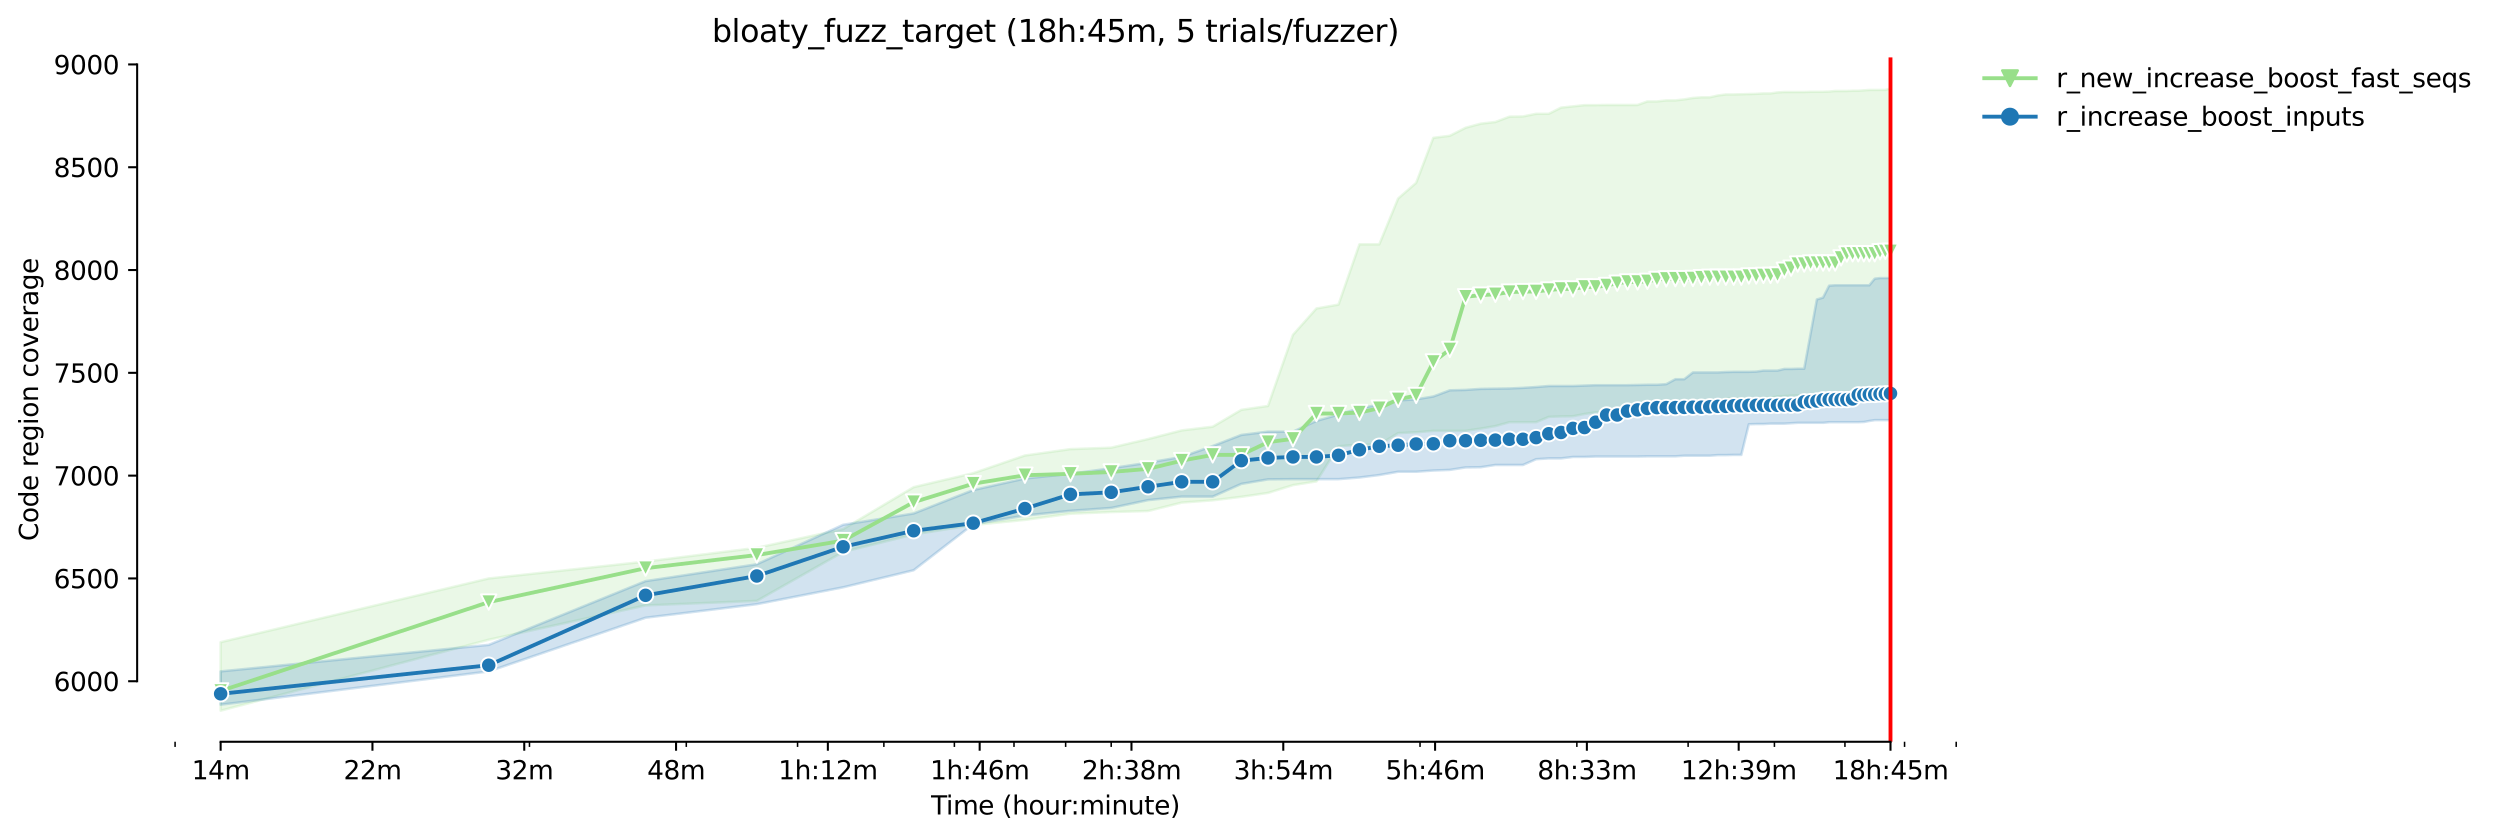 <?xml version="1.0" encoding="utf-8" standalone="no"?>
<!DOCTYPE svg PUBLIC "-//W3C//DTD SVG 1.1//EN"
  "http://www.w3.org/Graphics/SVG/1.1/DTD/svg11.dtd">
<svg height="325.986pt" version="1.1" viewBox="0 0 972.106 325.986" width="972.106pt" xmlns="http://www.w3.org/2000/svg" xmlns:xlink="http://www.w3.org/1999/xlink">
 <defs>
  <style type="text/css">*{stroke-linecap:butt;stroke-linejoin:round;}</style>
 </defs>
 <g id="figure_1">
  <g id="patch_1">
   <path d="M 0 325.986 
L 972.106 325.986 
L 972.106 0 
L 0 0 
z
" style="fill:#ffffff;"/>
  </g>
  <g id="axes_1">
   <g id="patch_2">
    <path d="M 53.328 288.43 
L 767.568 288.43 
L 767.568 22.318 
L 53.328 22.318 
z
" style="fill:#ffffff;"/>
   </g>
   <g id="PolyCollection_1">
    <defs>
     <path d="M 85.794 -76.275 
L 85.794 -49.652 
L 190.036 -77.234 
L 251.014 -90.585 
L 294.279 -92.344 
L 327.838 -111.371 
L 355.257 -118.167 
L 378.44 -121.845 
L 398.522 -123.843 
L 416.235 -126.242 
L 432.08 -126.881 
L 446.414 -127.281 
L 459.5 -130.559 
L 471.538 -131.438 
L 482.683 -132.797 
L 493.059 -134.316 
L 502.765 -137.354 
L 511.882 -138.793 
L 520.478 -152.464 
L 528.609 -153.104 
L 536.323 -153.104 
L 543.661 -157.581 
L 550.657 -157.901 
L 557.342 -158.46 
L 563.743 -158.46 
L 569.882 -158.46 
L 575.78 -159.34 
L 581.456 -160.299 
L 586.925 -161.818 
L 592.203 -161.818 
L 597.301 -161.818 
L 602.233 -163.897 
L 607.007 -164.057 
L 611.635 -164.137 
L 616.125 -165.016 
L 620.484 -165.656 
L 624.721 -165.895 
L 628.841 -166.135 
L 632.852 -166.375 
L 636.758 -166.535 
L 640.566 -166.855 
L 644.279 -167.654 
L 647.903 -168.134 
L 651.442 -168.374 
L 654.9 -168.933 
L 658.279 -169.173 
L 661.585 -169.653 
L 664.819 -169.813 
L 667.985 -170.053 
L 671.086 -171.012 
L 674.125 -171.012 
L 677.103 -171.012 
L 680.023 -171.012 
L 682.888 -171.092 
L 685.699 -171.172 
L 688.458 -171.252 
L 691.168 -171.891 
L 693.83 -171.971 
L 696.446 -172.131 
L 699.016 -172.211 
L 701.544 -172.211 
L 704.03 -172.371 
L 706.475 -172.371 
L 708.882 -172.851 
L 711.25 -172.931 
L 713.582 -172.931 
L 715.878 -172.931 
L 718.139 -172.931 
L 720.367 -172.931 
L 722.563 -172.931 
L 724.727 -172.931 
L 726.86 -172.931 
L 728.963 -172.931 
L 731.038 -172.931 
L 733.084 -173.091 
L 735.103 -173.091 
L 735.103 -291.572 
L 735.103 -291.572 
L 733.084 -291.013 
L 731.038 -291.013 
L 728.963 -291.013 
L 726.86 -291.013 
L 724.727 -290.853 
L 722.563 -290.693 
L 720.367 -290.693 
L 718.139 -290.613 
L 715.878 -290.613 
L 713.582 -290.613 
L 711.25 -290.373 
L 708.882 -290.293 
L 706.475 -290.293 
L 704.03 -290.293 
L 701.544 -290.213 
L 699.016 -290.213 
L 696.446 -290.213 
L 693.83 -290.213 
L 691.168 -290.053 
L 688.458 -289.654 
L 685.699 -289.654 
L 682.888 -289.494 
L 680.023 -289.414 
L 677.103 -289.334 
L 674.125 -289.254 
L 671.086 -289.254 
L 667.985 -288.854 
L 664.819 -288.135 
L 661.585 -288.135 
L 658.279 -287.895 
L 654.9 -287.335 
L 651.442 -286.935 
L 647.903 -286.935 
L 644.279 -286.536 
L 640.566 -286.536 
L 636.758 -285.176 
L 632.852 -285.176 
L 628.841 -285.176 
L 624.721 -285.176 
L 620.484 -285.097 
L 616.125 -285.097 
L 611.635 -284.617 
L 607.007 -284.137 
L 602.233 -281.739 
L 597.301 -281.739 
L 592.203 -280.699 
L 586.925 -280.619 
L 581.456 -278.541 
L 575.78 -277.901 
L 569.882 -276.302 
L 563.743 -273.184 
L 557.342 -272.385 
L 550.657 -254.877 
L 543.661 -248.801 
L 536.323 -230.972 
L 528.609 -230.972 
L 520.478 -207.548 
L 511.882 -206.029 
L 502.765 -195.796 
L 493.059 -168.134 
L 482.683 -166.615 
L 471.538 -160.059 
L 459.5 -158.62 
L 446.414 -155.262 
L 432.08 -151.905 
L 416.235 -151.345 
L 398.522 -148.867 
L 378.44 -141.991 
L 355.257 -136.555 
L 327.838 -120.246 
L 294.279 -112.97 
L 251.014 -107.614 
L 190.036 -101.058 
L 85.794 -76.275 
z
" id="mb79e306445" style="stroke:#98df8a;stroke-opacity:0.2;"/>
    </defs>
    <g clip-path="url(#pe179def6f6)">
     <use style="fill:#98df8a;fill-opacity:0.2;stroke:#98df8a;stroke-opacity:0.2;" x="0" xlink:href="#mb79e306445" y="325.986"/>
    </g>
   </g>
   <g id="PolyCollection_2">
    <defs>
     <path d="M 85.794 -64.922 
L 85.794 -51.971 
L 190.036 -64.922 
L 251.014 -85.788 
L 294.279 -91.065 
L 327.838 -97.621 
L 355.257 -104.256 
L 378.44 -122.164 
L 398.522 -125.522 
L 416.235 -127.361 
L 432.08 -128.48 
L 446.414 -131.518 
L 459.5 -132.877 
L 471.538 -132.877 
L 482.683 -137.834 
L 493.059 -139.593 
L 502.765 -139.673 
L 511.882 -139.673 
L 520.478 -139.673 
L 528.609 -140.312 
L 536.323 -141.272 
L 543.661 -142.551 
L 550.657 -142.551 
L 557.342 -143.03 
L 563.743 -143.27 
L 569.882 -144.23 
L 575.78 -144.31 
L 581.456 -145.189 
L 586.925 -145.189 
L 592.203 -145.189 
L 597.301 -147.428 
L 602.233 -147.747 
L 607.007 -147.747 
L 611.635 -148.307 
L 616.125 -148.307 
L 620.484 -148.467 
L 624.721 -148.467 
L 628.841 -148.467 
L 632.852 -148.467 
L 636.758 -148.467 
L 640.566 -148.547 
L 644.279 -148.547 
L 647.903 -148.547 
L 651.442 -148.547 
L 654.9 -148.787 
L 658.279 -148.787 
L 661.585 -148.787 
L 664.819 -148.787 
L 667.985 -149.027 
L 671.086 -149.027 
L 674.125 -149.106 
L 677.103 -149.106 
L 680.023 -161.019 
L 682.888 -161.099 
L 685.699 -161.099 
L 688.458 -161.258 
L 691.168 -161.258 
L 693.83 -161.258 
L 696.446 -161.418 
L 699.016 -161.578 
L 701.544 -161.578 
L 704.03 -161.578 
L 706.475 -161.578 
L 708.882 -161.578 
L 711.25 -161.818 
L 713.582 -161.818 
L 715.878 -161.818 
L 718.139 -161.818 
L 720.367 -161.818 
L 722.563 -161.818 
L 724.727 -161.898 
L 726.86 -162.298 
L 728.963 -162.618 
L 731.038 -162.618 
L 733.084 -162.618 
L 735.103 -162.618 
L 735.103 -217.861 
L 735.103 -217.861 
L 733.084 -217.861 
L 731.038 -217.861 
L 728.963 -217.621 
L 726.86 -215.063 
L 724.727 -215.063 
L 722.563 -215.063 
L 720.367 -215.063 
L 718.139 -215.063 
L 715.878 -215.063 
L 713.582 -215.063 
L 711.25 -214.903 
L 708.882 -210.266 
L 706.475 -209.547 
L 704.03 -196.195 
L 701.544 -182.604 
L 699.016 -182.604 
L 696.446 -182.524 
L 693.83 -182.524 
L 691.168 -181.885 
L 688.458 -181.885 
L 685.699 -181.885 
L 682.888 -181.485 
L 680.023 -181.405 
L 677.103 -181.405 
L 674.125 -181.405 
L 671.086 -181.325 
L 667.985 -181.165 
L 664.819 -181.165 
L 661.585 -181.165 
L 658.279 -181.165 
L 654.9 -178.527 
L 651.442 -178.527 
L 647.903 -176.608 
L 644.279 -176.368 
L 640.566 -176.368 
L 636.758 -176.288 
L 632.852 -176.209 
L 628.841 -176.209 
L 624.721 -176.209 
L 620.484 -176.209 
L 616.125 -176.049 
L 611.635 -175.889 
L 607.007 -175.889 
L 602.233 -175.889 
L 597.301 -175.489 
L 592.203 -175.169 
L 586.925 -174.929 
L 581.456 -174.849 
L 575.78 -174.769 
L 569.882 -174.37 
L 563.743 -174.21 
L 557.342 -171.811 
L 550.657 -170.692 
L 543.661 -170.292 
L 536.323 -168.614 
L 528.609 -167.254 
L 520.478 -164.776 
L 511.882 -162.298 
L 502.765 -158.14 
L 493.059 -158.14 
L 482.683 -156.861 
L 471.538 -152.544 
L 459.5 -148.307 
L 446.414 -146.068 
L 432.08 -143.91 
L 416.235 -141.751 
L 398.522 -139.913 
L 378.44 -135.436 
L 355.257 -126.322 
L 327.838 -121.924 
L 294.279 -106.575 
L 251.014 -100.019 
L 190.036 -75.235 
L 85.794 -64.922 
z
" id="m6a88ad99be" style="stroke:#1f77b4;stroke-opacity:0.2;"/>
    </defs>
    <g clip-path="url(#pe179def6f6)">
     <use style="fill:#1f77b4;fill-opacity:0.2;stroke:#1f77b4;stroke-opacity:0.2;" x="0" xlink:href="#m6a88ad99be" y="325.986"/>
    </g>
   </g>
   <g id="matplotlib.axis_1">
    <g id="xtick_1">
     <g id="line2d_1">
      <defs>
       <path d="M 0 0 
L 0 3.5 
" id="m2c7f6deacf" style="stroke:#000000;stroke-width:0.8;"/>
      </defs>
      <g>
       <use style="stroke:#000000;stroke-width:0.8;" x="85.794" xlink:href="#m2c7f6deacf" y="288.43"/>
      </g>
     </g>
     <g id="text_1">
      <!-- 14m -->
      <g transform="translate(74.561 303.029)scale(0.1 -0.1)">
       <defs>
        <path d="M 794 531 
L 1825 531 
L 1825 4091 
L 703 3866 
L 703 4441 
L 1819 4666 
L 2450 4666 
L 2450 531 
L 3481 531 
L 3481 0 
L 794 0 
L 794 531 
z
" id="DejaVuSans-31" transform="scale(0.016)"/>
        <path d="M 2419 4116 
L 825 1625 
L 2419 1625 
L 2419 4116 
z
M 2253 4666 
L 3047 4666 
L 3047 1625 
L 3713 1625 
L 3713 1100 
L 3047 1100 
L 3047 0 
L 2419 0 
L 2419 1100 
L 313 1100 
L 313 1709 
L 2253 4666 
z
" id="DejaVuSans-34" transform="scale(0.016)"/>
        <path d="M 3328 2828 
Q 3544 3216 3844 3400 
Q 4144 3584 4550 3584 
Q 5097 3584 5394 3201 
Q 5691 2819 5691 2113 
L 5691 0 
L 5113 0 
L 5113 2094 
Q 5113 2597 4934 2840 
Q 4756 3084 4391 3084 
Q 3944 3084 3684 2787 
Q 3425 2491 3425 1978 
L 3425 0 
L 2847 0 
L 2847 2094 
Q 2847 2600 2669 2842 
Q 2491 3084 2119 3084 
Q 1678 3084 1418 2786 
Q 1159 2488 1159 1978 
L 1159 0 
L 581 0 
L 581 3500 
L 1159 3500 
L 1159 2956 
Q 1356 3278 1631 3431 
Q 1906 3584 2284 3584 
Q 2666 3584 2933 3390 
Q 3200 3197 3328 2828 
z
" id="DejaVuSans-6d" transform="scale(0.016)"/>
       </defs>
       <use xlink:href="#DejaVuSans-31"/>
       <use x="63.623" xlink:href="#DejaVuSans-34"/>
       <use x="127.246" xlink:href="#DejaVuSans-6d"/>
      </g>
     </g>
    </g>
    <g id="xtick_2">
     <g id="line2d_2">
      <g>
       <use style="stroke:#000000;stroke-width:0.8;" x="144.822" xlink:href="#m2c7f6deacf" y="288.43"/>
      </g>
     </g>
     <g id="text_2">
      <!-- 22m -->
      <g transform="translate(133.589 303.029)scale(0.1 -0.1)">
       <defs>
        <path d="M 1228 531 
L 3431 531 
L 3431 0 
L 469 0 
L 469 531 
Q 828 903 1448 1529 
Q 2069 2156 2228 2338 
Q 2531 2678 2651 2914 
Q 2772 3150 2772 3378 
Q 2772 3750 2511 3984 
Q 2250 4219 1831 4219 
Q 1534 4219 1204 4116 
Q 875 4013 500 3803 
L 500 4441 
Q 881 4594 1212 4672 
Q 1544 4750 1819 4750 
Q 2544 4750 2975 4387 
Q 3406 4025 3406 3419 
Q 3406 3131 3298 2873 
Q 3191 2616 2906 2266 
Q 2828 2175 2409 1742 
Q 1991 1309 1228 531 
z
" id="DejaVuSans-32" transform="scale(0.016)"/>
       </defs>
       <use xlink:href="#DejaVuSans-32"/>
       <use x="63.623" xlink:href="#DejaVuSans-32"/>
       <use x="127.246" xlink:href="#DejaVuSans-6d"/>
      </g>
     </g>
    </g>
    <g id="xtick_3">
     <g id="line2d_3">
      <g>
       <use style="stroke:#000000;stroke-width:0.8;" x="203.85" xlink:href="#m2c7f6deacf" y="288.43"/>
      </g>
     </g>
     <g id="text_3">
      <!-- 32m -->
      <g transform="translate(192.617 303.029)scale(0.1 -0.1)">
       <defs>
        <path d="M 2597 2516 
Q 3050 2419 3304 2112 
Q 3559 1806 3559 1356 
Q 3559 666 3084 287 
Q 2609 -91 1734 -91 
Q 1441 -91 1130 -33 
Q 819 25 488 141 
L 488 750 
Q 750 597 1062 519 
Q 1375 441 1716 441 
Q 2309 441 2620 675 
Q 2931 909 2931 1356 
Q 2931 1769 2642 2001 
Q 2353 2234 1838 2234 
L 1294 2234 
L 1294 2753 
L 1863 2753 
Q 2328 2753 2575 2939 
Q 2822 3125 2822 3475 
Q 2822 3834 2567 4026 
Q 2313 4219 1838 4219 
Q 1578 4219 1281 4162 
Q 984 4106 628 3988 
L 628 4550 
Q 988 4650 1302 4700 
Q 1616 4750 1894 4750 
Q 2613 4750 3031 4423 
Q 3450 4097 3450 3541 
Q 3450 3153 3228 2886 
Q 3006 2619 2597 2516 
z
" id="DejaVuSans-33" transform="scale(0.016)"/>
       </defs>
       <use xlink:href="#DejaVuSans-33"/>
       <use x="63.623" xlink:href="#DejaVuSans-32"/>
       <use x="127.246" xlink:href="#DejaVuSans-6d"/>
      </g>
     </g>
    </g>
    <g id="xtick_4">
     <g id="line2d_4">
      <g>
       <use style="stroke:#000000;stroke-width:0.8;" x="262.878" xlink:href="#m2c7f6deacf" y="288.43"/>
      </g>
     </g>
     <g id="text_4">
      <!-- 48m -->
      <g transform="translate(251.646 303.029)scale(0.1 -0.1)">
       <defs>
        <path d="M 2034 2216 
Q 1584 2216 1326 1975 
Q 1069 1734 1069 1313 
Q 1069 891 1326 650 
Q 1584 409 2034 409 
Q 2484 409 2743 651 
Q 3003 894 3003 1313 
Q 3003 1734 2745 1975 
Q 2488 2216 2034 2216 
z
M 1403 2484 
Q 997 2584 770 2862 
Q 544 3141 544 3541 
Q 544 4100 942 4425 
Q 1341 4750 2034 4750 
Q 2731 4750 3128 4425 
Q 3525 4100 3525 3541 
Q 3525 3141 3298 2862 
Q 3072 2584 2669 2484 
Q 3125 2378 3379 2068 
Q 3634 1759 3634 1313 
Q 3634 634 3220 271 
Q 2806 -91 2034 -91 
Q 1263 -91 848 271 
Q 434 634 434 1313 
Q 434 1759 690 2068 
Q 947 2378 1403 2484 
z
M 1172 3481 
Q 1172 3119 1398 2916 
Q 1625 2713 2034 2713 
Q 2441 2713 2670 2916 
Q 2900 3119 2900 3481 
Q 2900 3844 2670 4047 
Q 2441 4250 2034 4250 
Q 1625 4250 1398 4047 
Q 1172 3844 1172 3481 
z
" id="DejaVuSans-38" transform="scale(0.016)"/>
       </defs>
       <use xlink:href="#DejaVuSans-34"/>
       <use x="63.623" xlink:href="#DejaVuSans-38"/>
       <use x="127.246" xlink:href="#DejaVuSans-6d"/>
      </g>
     </g>
    </g>
    <g id="xtick_5">
     <g id="line2d_5">
      <g>
       <use style="stroke:#000000;stroke-width:0.8;" x="321.907" xlink:href="#m2c7f6deacf" y="288.43"/>
      </g>
     </g>
     <g id="text_5">
      <!-- 1h:12m -->
      <g transform="translate(302.64 303.029)scale(0.1 -0.1)">
       <defs>
        <path d="M 3513 2113 
L 3513 0 
L 2938 0 
L 2938 2094 
Q 2938 2591 2744 2837 
Q 2550 3084 2163 3084 
Q 1697 3084 1428 2787 
Q 1159 2491 1159 1978 
L 1159 0 
L 581 0 
L 581 4863 
L 1159 4863 
L 1159 2956 
Q 1366 3272 1645 3428 
Q 1925 3584 2291 3584 
Q 2894 3584 3203 3211 
Q 3513 2838 3513 2113 
z
" id="DejaVuSans-68" transform="scale(0.016)"/>
        <path d="M 750 794 
L 1409 794 
L 1409 0 
L 750 0 
L 750 794 
z
M 750 3309 
L 1409 3309 
L 1409 2516 
L 750 2516 
L 750 3309 
z
" id="DejaVuSans-3a" transform="scale(0.016)"/>
       </defs>
       <use xlink:href="#DejaVuSans-31"/>
       <use x="63.623" xlink:href="#DejaVuSans-68"/>
       <use x="127.002" xlink:href="#DejaVuSans-3a"/>
       <use x="160.693" xlink:href="#DejaVuSans-31"/>
       <use x="224.316" xlink:href="#DejaVuSans-32"/>
       <use x="287.939" xlink:href="#DejaVuSans-6d"/>
      </g>
     </g>
    </g>
    <g id="xtick_6">
     <g id="line2d_6">
      <g>
       <use style="stroke:#000000;stroke-width:0.8;" x="380.935" xlink:href="#m2c7f6deacf" y="288.43"/>
      </g>
     </g>
     <g id="text_6">
      <!-- 1h:46m -->
      <g transform="translate(361.668 303.029)scale(0.1 -0.1)">
       <defs>
        <path d="M 2113 2584 
Q 1688 2584 1439 2293 
Q 1191 2003 1191 1497 
Q 1191 994 1439 701 
Q 1688 409 2113 409 
Q 2538 409 2786 701 
Q 3034 994 3034 1497 
Q 3034 2003 2786 2293 
Q 2538 2584 2113 2584 
z
M 3366 4563 
L 3366 3988 
Q 3128 4100 2886 4159 
Q 2644 4219 2406 4219 
Q 1781 4219 1451 3797 
Q 1122 3375 1075 2522 
Q 1259 2794 1537 2939 
Q 1816 3084 2150 3084 
Q 2853 3084 3261 2657 
Q 3669 2231 3669 1497 
Q 3669 778 3244 343 
Q 2819 -91 2113 -91 
Q 1303 -91 875 529 
Q 447 1150 447 2328 
Q 447 3434 972 4092 
Q 1497 4750 2381 4750 
Q 2619 4750 2861 4703 
Q 3103 4656 3366 4563 
z
" id="DejaVuSans-36" transform="scale(0.016)"/>
       </defs>
       <use xlink:href="#DejaVuSans-31"/>
       <use x="63.623" xlink:href="#DejaVuSans-68"/>
       <use x="127.002" xlink:href="#DejaVuSans-3a"/>
       <use x="160.693" xlink:href="#DejaVuSans-34"/>
       <use x="224.316" xlink:href="#DejaVuSans-36"/>
       <use x="287.939" xlink:href="#DejaVuSans-6d"/>
      </g>
     </g>
    </g>
    <g id="xtick_7">
     <g id="line2d_7">
      <g>
       <use style="stroke:#000000;stroke-width:0.8;" x="439.963" xlink:href="#m2c7f6deacf" y="288.43"/>
      </g>
     </g>
     <g id="text_7">
      <!-- 2h:38m -->
      <g transform="translate(420.696 303.029)scale(0.1 -0.1)">
       <use xlink:href="#DejaVuSans-32"/>
       <use x="63.623" xlink:href="#DejaVuSans-68"/>
       <use x="127.002" xlink:href="#DejaVuSans-3a"/>
       <use x="160.693" xlink:href="#DejaVuSans-33"/>
       <use x="224.316" xlink:href="#DejaVuSans-38"/>
       <use x="287.939" xlink:href="#DejaVuSans-6d"/>
      </g>
     </g>
    </g>
    <g id="xtick_8">
     <g id="line2d_8">
      <g>
       <use style="stroke:#000000;stroke-width:0.8;" x="498.992" xlink:href="#m2c7f6deacf" y="288.43"/>
      </g>
     </g>
     <g id="text_8">
      <!-- 3h:54m -->
      <g transform="translate(479.725 303.029)scale(0.1 -0.1)">
       <defs>
        <path d="M 691 4666 
L 3169 4666 
L 3169 4134 
L 1269 4134 
L 1269 2991 
Q 1406 3038 1543 3061 
Q 1681 3084 1819 3084 
Q 2600 3084 3056 2656 
Q 3513 2228 3513 1497 
Q 3513 744 3044 326 
Q 2575 -91 1722 -91 
Q 1428 -91 1123 -41 
Q 819 9 494 109 
L 494 744 
Q 775 591 1075 516 
Q 1375 441 1709 441 
Q 2250 441 2565 725 
Q 2881 1009 2881 1497 
Q 2881 1984 2565 2268 
Q 2250 2553 1709 2553 
Q 1456 2553 1204 2497 
Q 953 2441 691 2322 
L 691 4666 
z
" id="DejaVuSans-35" transform="scale(0.016)"/>
       </defs>
       <use xlink:href="#DejaVuSans-33"/>
       <use x="63.623" xlink:href="#DejaVuSans-68"/>
       <use x="127.002" xlink:href="#DejaVuSans-3a"/>
       <use x="160.693" xlink:href="#DejaVuSans-35"/>
       <use x="224.316" xlink:href="#DejaVuSans-34"/>
       <use x="287.939" xlink:href="#DejaVuSans-6d"/>
      </g>
     </g>
    </g>
    <g id="xtick_9">
     <g id="line2d_9">
      <g>
       <use style="stroke:#000000;stroke-width:0.8;" x="558.02" xlink:href="#m2c7f6deacf" y="288.43"/>
      </g>
     </g>
     <g id="text_9">
      <!-- 5h:46m -->
      <g transform="translate(538.753 303.029)scale(0.1 -0.1)">
       <use xlink:href="#DejaVuSans-35"/>
       <use x="63.623" xlink:href="#DejaVuSans-68"/>
       <use x="127.002" xlink:href="#DejaVuSans-3a"/>
       <use x="160.693" xlink:href="#DejaVuSans-34"/>
       <use x="224.316" xlink:href="#DejaVuSans-36"/>
       <use x="287.939" xlink:href="#DejaVuSans-6d"/>
      </g>
     </g>
    </g>
    <g id="xtick_10">
     <g id="line2d_10">
      <g>
       <use style="stroke:#000000;stroke-width:0.8;" x="617.048" xlink:href="#m2c7f6deacf" y="288.43"/>
      </g>
     </g>
     <g id="text_10">
      <!-- 8h:33m -->
      <g transform="translate(597.781 303.029)scale(0.1 -0.1)">
       <use xlink:href="#DejaVuSans-38"/>
       <use x="63.623" xlink:href="#DejaVuSans-68"/>
       <use x="127.002" xlink:href="#DejaVuSans-3a"/>
       <use x="160.693" xlink:href="#DejaVuSans-33"/>
       <use x="224.316" xlink:href="#DejaVuSans-33"/>
       <use x="287.939" xlink:href="#DejaVuSans-6d"/>
      </g>
     </g>
    </g>
    <g id="xtick_11">
     <g id="line2d_11">
      <g>
       <use style="stroke:#000000;stroke-width:0.8;" x="676.077" xlink:href="#m2c7f6deacf" y="288.43"/>
      </g>
     </g>
     <g id="text_11">
      <!-- 12h:39m -->
      <g transform="translate(653.628 303.029)scale(0.1 -0.1)">
       <defs>
        <path d="M 703 97 
L 703 672 
Q 941 559 1184 500 
Q 1428 441 1663 441 
Q 2288 441 2617 861 
Q 2947 1281 2994 2138 
Q 2813 1869 2534 1725 
Q 2256 1581 1919 1581 
Q 1219 1581 811 2004 
Q 403 2428 403 3163 
Q 403 3881 828 4315 
Q 1253 4750 1959 4750 
Q 2769 4750 3195 4129 
Q 3622 3509 3622 2328 
Q 3622 1225 3098 567 
Q 2575 -91 1691 -91 
Q 1453 -91 1209 -44 
Q 966 3 703 97 
z
M 1959 2075 
Q 2384 2075 2632 2365 
Q 2881 2656 2881 3163 
Q 2881 3666 2632 3958 
Q 2384 4250 1959 4250 
Q 1534 4250 1286 3958 
Q 1038 3666 1038 3163 
Q 1038 2656 1286 2365 
Q 1534 2075 1959 2075 
z
" id="DejaVuSans-39" transform="scale(0.016)"/>
       </defs>
       <use xlink:href="#DejaVuSans-31"/>
       <use x="63.623" xlink:href="#DejaVuSans-32"/>
       <use x="127.246" xlink:href="#DejaVuSans-68"/>
       <use x="190.625" xlink:href="#DejaVuSans-3a"/>
       <use x="224.316" xlink:href="#DejaVuSans-33"/>
       <use x="287.939" xlink:href="#DejaVuSans-39"/>
       <use x="351.562" xlink:href="#DejaVuSans-6d"/>
      </g>
     </g>
    </g>
    <g id="xtick_12">
     <g id="line2d_12">
      <g>
       <use style="stroke:#000000;stroke-width:0.8;" x="735.105" xlink:href="#m2c7f6deacf" y="288.43"/>
      </g>
     </g>
     <g id="text_12">
      <!-- 18h:45m -->
      <g transform="translate(712.656 303.029)scale(0.1 -0.1)">
       <use xlink:href="#DejaVuSans-31"/>
       <use x="63.623" xlink:href="#DejaVuSans-38"/>
       <use x="127.246" xlink:href="#DejaVuSans-68"/>
       <use x="190.625" xlink:href="#DejaVuSans-3a"/>
       <use x="224.316" xlink:href="#DejaVuSans-34"/>
       <use x="287.939" xlink:href="#DejaVuSans-35"/>
       <use x="351.562" xlink:href="#DejaVuSans-6d"/>
      </g>
     </g>
    </g>
    <g id="xtick_13">
     <g id="line2d_13">
      <defs>
       <path d="M 0 0 
L 0 2 
" id="ma97c018bf1" style="stroke:#000000;stroke-width:0.6;"/>
      </defs>
      <g>
       <use style="stroke:#000000;stroke-width:0.6;" x="68.08" xlink:href="#ma97c018bf1" y="288.43"/>
      </g>
     </g>
    </g>
    <g id="xtick_14">
     <g id="line2d_14">
      <g>
       <use style="stroke:#000000;stroke-width:0.6;" x="205.882" xlink:href="#ma97c018bf1" y="288.43"/>
      </g>
     </g>
    </g>
    <g id="xtick_15">
     <g id="line2d_15">
      <g>
       <use style="stroke:#000000;stroke-width:0.6;" x="266.86" xlink:href="#ma97c018bf1" y="288.43"/>
      </g>
     </g>
    </g>
    <g id="xtick_16">
     <g id="line2d_16">
      <g>
       <use style="stroke:#000000;stroke-width:0.6;" x="310.124" xlink:href="#ma97c018bf1" y="288.43"/>
      </g>
     </g>
    </g>
    <g id="xtick_17">
     <g id="line2d_17">
      <g>
       <use style="stroke:#000000;stroke-width:0.6;" x="343.683" xlink:href="#ma97c018bf1" y="288.43"/>
      </g>
     </g>
    </g>
    <g id="xtick_18">
     <g id="line2d_18">
      <g>
       <use style="stroke:#000000;stroke-width:0.6;" x="371.102" xlink:href="#ma97c018bf1" y="288.43"/>
      </g>
     </g>
    </g>
    <g id="xtick_19">
     <g id="line2d_19">
      <g>
       <use style="stroke:#000000;stroke-width:0.6;" x="394.285" xlink:href="#ma97c018bf1" y="288.43"/>
      </g>
     </g>
    </g>
    <g id="xtick_20">
     <g id="line2d_20">
      <g>
       <use style="stroke:#000000;stroke-width:0.6;" x="414.367" xlink:href="#ma97c018bf1" y="288.43"/>
      </g>
     </g>
    </g>
    <g id="xtick_21">
     <g id="line2d_21">
      <g>
       <use style="stroke:#000000;stroke-width:0.6;" x="432.08" xlink:href="#ma97c018bf1" y="288.43"/>
      </g>
     </g>
    </g>
    <g id="xtick_22">
     <g id="line2d_22">
      <g>
       <use style="stroke:#000000;stroke-width:0.6;" x="552.168" xlink:href="#ma97c018bf1" y="288.43"/>
      </g>
     </g>
    </g>
    <g id="xtick_23">
     <g id="line2d_23">
      <g>
       <use style="stroke:#000000;stroke-width:0.6;" x="613.146" xlink:href="#ma97c018bf1" y="288.43"/>
      </g>
     </g>
    </g>
    <g id="xtick_24">
     <g id="line2d_24">
      <g>
       <use style="stroke:#000000;stroke-width:0.6;" x="656.411" xlink:href="#ma97c018bf1" y="288.43"/>
      </g>
     </g>
    </g>
    <g id="xtick_25">
     <g id="line2d_25">
      <g>
       <use style="stroke:#000000;stroke-width:0.6;" x="689.97" xlink:href="#ma97c018bf1" y="288.43"/>
      </g>
     </g>
    </g>
    <g id="xtick_26">
     <g id="line2d_26">
      <g>
       <use style="stroke:#000000;stroke-width:0.6;" x="717.389" xlink:href="#ma97c018bf1" y="288.43"/>
      </g>
     </g>
    </g>
    <g id="xtick_27">
     <g id="line2d_27">
      <g>
       <use style="stroke:#000000;stroke-width:0.6;" x="740.572" xlink:href="#ma97c018bf1" y="288.43"/>
      </g>
     </g>
    </g>
    <g id="xtick_28">
     <g id="line2d_28">
      <g>
       <use style="stroke:#000000;stroke-width:0.6;" x="760.654" xlink:href="#ma97c018bf1" y="288.43"/>
      </g>
     </g>
    </g>
    <g id="text_13">
     <!-- Time (hour:minute) -->
     <g transform="translate(362.041 316.707)scale(0.1 -0.1)">
      <defs>
       <path d="M -19 4666 
L 3928 4666 
L 3928 4134 
L 2272 4134 
L 2272 0 
L 1638 0 
L 1638 4134 
L -19 4134 
L -19 4666 
z
" id="DejaVuSans-54" transform="scale(0.016)"/>
       <path d="M 603 3500 
L 1178 3500 
L 1178 0 
L 603 0 
L 603 3500 
z
M 603 4863 
L 1178 4863 
L 1178 4134 
L 603 4134 
L 603 4863 
z
" id="DejaVuSans-69" transform="scale(0.016)"/>
       <path d="M 3597 1894 
L 3597 1613 
L 953 1613 
Q 991 1019 1311 708 
Q 1631 397 2203 397 
Q 2534 397 2845 478 
Q 3156 559 3463 722 
L 3463 178 
Q 3153 47 2828 -22 
Q 2503 -91 2169 -91 
Q 1331 -91 842 396 
Q 353 884 353 1716 
Q 353 2575 817 3079 
Q 1281 3584 2069 3584 
Q 2775 3584 3186 3129 
Q 3597 2675 3597 1894 
z
M 3022 2063 
Q 3016 2534 2758 2815 
Q 2500 3097 2075 3097 
Q 1594 3097 1305 2825 
Q 1016 2553 972 2059 
L 3022 2063 
z
" id="DejaVuSans-65" transform="scale(0.016)"/>
       <path id="DejaVuSans-20" transform="scale(0.016)"/>
       <path d="M 1984 4856 
Q 1566 4138 1362 3434 
Q 1159 2731 1159 2009 
Q 1159 1288 1364 580 
Q 1569 -128 1984 -844 
L 1484 -844 
Q 1016 -109 783 600 
Q 550 1309 550 2009 
Q 550 2706 781 3412 
Q 1013 4119 1484 4856 
L 1984 4856 
z
" id="DejaVuSans-28" transform="scale(0.016)"/>
       <path d="M 1959 3097 
Q 1497 3097 1228 2736 
Q 959 2375 959 1747 
Q 959 1119 1226 758 
Q 1494 397 1959 397 
Q 2419 397 2687 759 
Q 2956 1122 2956 1747 
Q 2956 2369 2687 2733 
Q 2419 3097 1959 3097 
z
M 1959 3584 
Q 2709 3584 3137 3096 
Q 3566 2609 3566 1747 
Q 3566 888 3137 398 
Q 2709 -91 1959 -91 
Q 1206 -91 779 398 
Q 353 888 353 1747 
Q 353 2609 779 3096 
Q 1206 3584 1959 3584 
z
" id="DejaVuSans-6f" transform="scale(0.016)"/>
       <path d="M 544 1381 
L 544 3500 
L 1119 3500 
L 1119 1403 
Q 1119 906 1312 657 
Q 1506 409 1894 409 
Q 2359 409 2629 706 
Q 2900 1003 2900 1516 
L 2900 3500 
L 3475 3500 
L 3475 0 
L 2900 0 
L 2900 538 
Q 2691 219 2414 64 
Q 2138 -91 1772 -91 
Q 1169 -91 856 284 
Q 544 659 544 1381 
z
M 1991 3584 
L 1991 3584 
z
" id="DejaVuSans-75" transform="scale(0.016)"/>
       <path d="M 2631 2963 
Q 2534 3019 2420 3045 
Q 2306 3072 2169 3072 
Q 1681 3072 1420 2755 
Q 1159 2438 1159 1844 
L 1159 0 
L 581 0 
L 581 3500 
L 1159 3500 
L 1159 2956 
Q 1341 3275 1631 3429 
Q 1922 3584 2338 3584 
Q 2397 3584 2469 3576 
Q 2541 3569 2628 3553 
L 2631 2963 
z
" id="DejaVuSans-72" transform="scale(0.016)"/>
       <path d="M 3513 2113 
L 3513 0 
L 2938 0 
L 2938 2094 
Q 2938 2591 2744 2837 
Q 2550 3084 2163 3084 
Q 1697 3084 1428 2787 
Q 1159 2491 1159 1978 
L 1159 0 
L 581 0 
L 581 3500 
L 1159 3500 
L 1159 2956 
Q 1366 3272 1645 3428 
Q 1925 3584 2291 3584 
Q 2894 3584 3203 3211 
Q 3513 2838 3513 2113 
z
" id="DejaVuSans-6e" transform="scale(0.016)"/>
       <path d="M 1172 4494 
L 1172 3500 
L 2356 3500 
L 2356 3053 
L 1172 3053 
L 1172 1153 
Q 1172 725 1289 603 
Q 1406 481 1766 481 
L 2356 481 
L 2356 0 
L 1766 0 
Q 1100 0 847 248 
Q 594 497 594 1153 
L 594 3053 
L 172 3053 
L 172 3500 
L 594 3500 
L 594 4494 
L 1172 4494 
z
" id="DejaVuSans-74" transform="scale(0.016)"/>
       <path d="M 513 4856 
L 1013 4856 
Q 1481 4119 1714 3412 
Q 1947 2706 1947 2009 
Q 1947 1309 1714 600 
Q 1481 -109 1013 -844 
L 513 -844 
Q 928 -128 1133 580 
Q 1338 1288 1338 2009 
Q 1338 2731 1133 3434 
Q 928 4138 513 4856 
z
" id="DejaVuSans-29" transform="scale(0.016)"/>
      </defs>
      <use xlink:href="#DejaVuSans-54"/>
      <use x="57.959" xlink:href="#DejaVuSans-69"/>
      <use x="85.742" xlink:href="#DejaVuSans-6d"/>
      <use x="183.154" xlink:href="#DejaVuSans-65"/>
      <use x="244.678" xlink:href="#DejaVuSans-20"/>
      <use x="276.465" xlink:href="#DejaVuSans-28"/>
      <use x="315.479" xlink:href="#DejaVuSans-68"/>
      <use x="378.857" xlink:href="#DejaVuSans-6f"/>
      <use x="440.039" xlink:href="#DejaVuSans-75"/>
      <use x="503.418" xlink:href="#DejaVuSans-72"/>
      <use x="542.781" xlink:href="#DejaVuSans-3a"/>
      <use x="576.473" xlink:href="#DejaVuSans-6d"/>
      <use x="673.885" xlink:href="#DejaVuSans-69"/>
      <use x="701.668" xlink:href="#DejaVuSans-6e"/>
      <use x="765.047" xlink:href="#DejaVuSans-75"/>
      <use x="828.426" xlink:href="#DejaVuSans-74"/>
      <use x="867.635" xlink:href="#DejaVuSans-65"/>
      <use x="929.158" xlink:href="#DejaVuSans-29"/>
     </g>
    </g>
   </g>
   <g id="matplotlib.axis_2">
    <g id="ytick_1">
     <g id="line2d_29">
      <defs>
       <path d="M 0 0 
L -3.5 0 
" id="m66ed16c779" style="stroke:#000000;stroke-width:0.8;"/>
      </defs>
      <g>
       <use style="stroke:#000000;stroke-width:0.8;" x="53.328" xlink:href="#m66ed16c779" y="264.902"/>
      </g>
     </g>
     <g id="text_14">
      <!-- 6000 -->
      <g transform="translate(20.878 268.701)scale(0.1 -0.1)">
       <defs>
        <path d="M 2034 4250 
Q 1547 4250 1301 3770 
Q 1056 3291 1056 2328 
Q 1056 1369 1301 889 
Q 1547 409 2034 409 
Q 2525 409 2770 889 
Q 3016 1369 3016 2328 
Q 3016 3291 2770 3770 
Q 2525 4250 2034 4250 
z
M 2034 4750 
Q 2819 4750 3233 4129 
Q 3647 3509 3647 2328 
Q 3647 1150 3233 529 
Q 2819 -91 2034 -91 
Q 1250 -91 836 529 
Q 422 1150 422 2328 
Q 422 3509 836 4129 
Q 1250 4750 2034 4750 
z
" id="DejaVuSans-30" transform="scale(0.016)"/>
       </defs>
       <use xlink:href="#DejaVuSans-36"/>
       <use x="63.623" xlink:href="#DejaVuSans-30"/>
       <use x="127.246" xlink:href="#DejaVuSans-30"/>
       <use x="190.869" xlink:href="#DejaVuSans-30"/>
      </g>
     </g>
    </g>
    <g id="ytick_2">
     <g id="line2d_30">
      <g>
       <use style="stroke:#000000;stroke-width:0.8;" x="53.328" xlink:href="#m66ed16c779" y="224.928"/>
      </g>
     </g>
     <g id="text_15">
      <!-- 6500 -->
      <g transform="translate(20.878 228.727)scale(0.1 -0.1)">
       <use xlink:href="#DejaVuSans-36"/>
       <use x="63.623" xlink:href="#DejaVuSans-35"/>
       <use x="127.246" xlink:href="#DejaVuSans-30"/>
       <use x="190.869" xlink:href="#DejaVuSans-30"/>
      </g>
     </g>
    </g>
    <g id="ytick_3">
     <g id="line2d_31">
      <g>
       <use style="stroke:#000000;stroke-width:0.8;" x="53.328" xlink:href="#m66ed16c779" y="184.955"/>
      </g>
     </g>
     <g id="text_16">
      <!-- 7000 -->
      <g transform="translate(20.878 188.754)scale(0.1 -0.1)">
       <defs>
        <path d="M 525 4666 
L 3525 4666 
L 3525 4397 
L 1831 0 
L 1172 0 
L 2766 4134 
L 525 4134 
L 525 4666 
z
" id="DejaVuSans-37" transform="scale(0.016)"/>
       </defs>
       <use xlink:href="#DejaVuSans-37"/>
       <use x="63.623" xlink:href="#DejaVuSans-30"/>
       <use x="127.246" xlink:href="#DejaVuSans-30"/>
       <use x="190.869" xlink:href="#DejaVuSans-30"/>
      </g>
     </g>
    </g>
    <g id="ytick_4">
     <g id="line2d_32">
      <g>
       <use style="stroke:#000000;stroke-width:0.8;" x="53.328" xlink:href="#m66ed16c779" y="144.981"/>
      </g>
     </g>
     <g id="text_17">
      <!-- 7500 -->
      <g transform="translate(20.878 148.78)scale(0.1 -0.1)">
       <use xlink:href="#DejaVuSans-37"/>
       <use x="63.623" xlink:href="#DejaVuSans-35"/>
       <use x="127.246" xlink:href="#DejaVuSans-30"/>
       <use x="190.869" xlink:href="#DejaVuSans-30"/>
      </g>
     </g>
    </g>
    <g id="ytick_5">
     <g id="line2d_33">
      <g>
       <use style="stroke:#000000;stroke-width:0.8;" x="53.328" xlink:href="#m66ed16c779" y="105.007"/>
      </g>
     </g>
     <g id="text_18">
      <!-- 8000 -->
      <g transform="translate(20.878 108.807)scale(0.1 -0.1)">
       <use xlink:href="#DejaVuSans-38"/>
       <use x="63.623" xlink:href="#DejaVuSans-30"/>
       <use x="127.246" xlink:href="#DejaVuSans-30"/>
       <use x="190.869" xlink:href="#DejaVuSans-30"/>
      </g>
     </g>
    </g>
    <g id="ytick_6">
     <g id="line2d_34">
      <g>
       <use style="stroke:#000000;stroke-width:0.8;" x="53.328" xlink:href="#m66ed16c779" y="65.034"/>
      </g>
     </g>
     <g id="text_19">
      <!-- 8500 -->
      <g transform="translate(20.878 68.833)scale(0.1 -0.1)">
       <use xlink:href="#DejaVuSans-38"/>
       <use x="63.623" xlink:href="#DejaVuSans-35"/>
       <use x="127.246" xlink:href="#DejaVuSans-30"/>
       <use x="190.869" xlink:href="#DejaVuSans-30"/>
      </g>
     </g>
    </g>
    <g id="ytick_7">
     <g id="line2d_35">
      <g>
       <use style="stroke:#000000;stroke-width:0.8;" x="53.328" xlink:href="#m66ed16c779" y="25.06"/>
      </g>
     </g>
     <g id="text_20">
      <!-- 9000 -->
      <g transform="translate(20.878 28.86)scale(0.1 -0.1)">
       <use xlink:href="#DejaVuSans-39"/>
       <use x="63.623" xlink:href="#DejaVuSans-30"/>
       <use x="127.246" xlink:href="#DejaVuSans-30"/>
       <use x="190.869" xlink:href="#DejaVuSans-30"/>
      </g>
     </g>
    </g>
    <g id="text_21">
     <!-- Code region coverage -->
     <g transform="translate(14.798 210.38)rotate(-90)scale(0.1 -0.1)">
      <defs>
       <path d="M 4122 4306 
L 4122 3641 
Q 3803 3938 3442 4084 
Q 3081 4231 2675 4231 
Q 1875 4231 1450 3742 
Q 1025 3253 1025 2328 
Q 1025 1406 1450 917 
Q 1875 428 2675 428 
Q 3081 428 3442 575 
Q 3803 722 4122 1019 
L 4122 359 
Q 3791 134 3420 21 
Q 3050 -91 2638 -91 
Q 1578 -91 968 557 
Q 359 1206 359 2328 
Q 359 3453 968 4101 
Q 1578 4750 2638 4750 
Q 3056 4750 3426 4639 
Q 3797 4528 4122 4306 
z
" id="DejaVuSans-43" transform="scale(0.016)"/>
       <path d="M 2906 2969 
L 2906 4863 
L 3481 4863 
L 3481 0 
L 2906 0 
L 2906 525 
Q 2725 213 2448 61 
Q 2172 -91 1784 -91 
Q 1150 -91 751 415 
Q 353 922 353 1747 
Q 353 2572 751 3078 
Q 1150 3584 1784 3584 
Q 2172 3584 2448 3432 
Q 2725 3281 2906 2969 
z
M 947 1747 
Q 947 1113 1208 752 
Q 1469 391 1925 391 
Q 2381 391 2643 752 
Q 2906 1113 2906 1747 
Q 2906 2381 2643 2742 
Q 2381 3103 1925 3103 
Q 1469 3103 1208 2742 
Q 947 2381 947 1747 
z
" id="DejaVuSans-64" transform="scale(0.016)"/>
       <path d="M 2906 1791 
Q 2906 2416 2648 2759 
Q 2391 3103 1925 3103 
Q 1463 3103 1205 2759 
Q 947 2416 947 1791 
Q 947 1169 1205 825 
Q 1463 481 1925 481 
Q 2391 481 2648 825 
Q 2906 1169 2906 1791 
z
M 3481 434 
Q 3481 -459 3084 -895 
Q 2688 -1331 1869 -1331 
Q 1566 -1331 1297 -1286 
Q 1028 -1241 775 -1147 
L 775 -588 
Q 1028 -725 1275 -790 
Q 1522 -856 1778 -856 
Q 2344 -856 2625 -561 
Q 2906 -266 2906 331 
L 2906 616 
Q 2728 306 2450 153 
Q 2172 0 1784 0 
Q 1141 0 747 490 
Q 353 981 353 1791 
Q 353 2603 747 3093 
Q 1141 3584 1784 3584 
Q 2172 3584 2450 3431 
Q 2728 3278 2906 2969 
L 2906 3500 
L 3481 3500 
L 3481 434 
z
" id="DejaVuSans-67" transform="scale(0.016)"/>
       <path d="M 3122 3366 
L 3122 2828 
Q 2878 2963 2633 3030 
Q 2388 3097 2138 3097 
Q 1578 3097 1268 2742 
Q 959 2388 959 1747 
Q 959 1106 1268 751 
Q 1578 397 2138 397 
Q 2388 397 2633 464 
Q 2878 531 3122 666 
L 3122 134 
Q 2881 22 2623 -34 
Q 2366 -91 2075 -91 
Q 1284 -91 818 406 
Q 353 903 353 1747 
Q 353 2603 823 3093 
Q 1294 3584 2113 3584 
Q 2378 3584 2631 3529 
Q 2884 3475 3122 3366 
z
" id="DejaVuSans-63" transform="scale(0.016)"/>
       <path d="M 191 3500 
L 800 3500 
L 1894 563 
L 2988 3500 
L 3597 3500 
L 2284 0 
L 1503 0 
L 191 3500 
z
" id="DejaVuSans-76" transform="scale(0.016)"/>
       <path d="M 2194 1759 
Q 1497 1759 1228 1600 
Q 959 1441 959 1056 
Q 959 750 1161 570 
Q 1363 391 1709 391 
Q 2188 391 2477 730 
Q 2766 1069 2766 1631 
L 2766 1759 
L 2194 1759 
z
M 3341 1997 
L 3341 0 
L 2766 0 
L 2766 531 
Q 2569 213 2275 61 
Q 1981 -91 1556 -91 
Q 1019 -91 701 211 
Q 384 513 384 1019 
Q 384 1609 779 1909 
Q 1175 2209 1959 2209 
L 2766 2209 
L 2766 2266 
Q 2766 2663 2505 2880 
Q 2244 3097 1772 3097 
Q 1472 3097 1187 3025 
Q 903 2953 641 2809 
L 641 3341 
Q 956 3463 1253 3523 
Q 1550 3584 1831 3584 
Q 2591 3584 2966 3190 
Q 3341 2797 3341 1997 
z
" id="DejaVuSans-61" transform="scale(0.016)"/>
      </defs>
      <use xlink:href="#DejaVuSans-43"/>
      <use x="69.824" xlink:href="#DejaVuSans-6f"/>
      <use x="131.006" xlink:href="#DejaVuSans-64"/>
      <use x="194.482" xlink:href="#DejaVuSans-65"/>
      <use x="256.006" xlink:href="#DejaVuSans-20"/>
      <use x="287.793" xlink:href="#DejaVuSans-72"/>
      <use x="326.656" xlink:href="#DejaVuSans-65"/>
      <use x="388.18" xlink:href="#DejaVuSans-67"/>
      <use x="451.656" xlink:href="#DejaVuSans-69"/>
      <use x="479.439" xlink:href="#DejaVuSans-6f"/>
      <use x="540.621" xlink:href="#DejaVuSans-6e"/>
      <use x="604" xlink:href="#DejaVuSans-20"/>
      <use x="635.787" xlink:href="#DejaVuSans-63"/>
      <use x="690.768" xlink:href="#DejaVuSans-6f"/>
      <use x="751.949" xlink:href="#DejaVuSans-76"/>
      <use x="811.129" xlink:href="#DejaVuSans-65"/>
      <use x="872.652" xlink:href="#DejaVuSans-72"/>
      <use x="913.766" xlink:href="#DejaVuSans-61"/>
      <use x="975.045" xlink:href="#DejaVuSans-67"/>
      <use x="1038.521" xlink:href="#DejaVuSans-65"/>
     </g>
    </g>
   </g>
   <g id="line2d_36">
    <path clip-path="url(#pe179def6f6)" d="M 85.794 268.659 
L 190.036 234.122 
L 251.014 220.931 
L 294.279 215.814 
L 327.838 210.218 
L 355.257 195.268 
L 378.44 188.072 
L 398.522 184.795 
L 416.235 184.235 
L 432.08 183.516 
L 446.414 182.316 
L 459.5 179.118 
L 471.538 176.88 
L 482.683 176.88 
L 493.059 171.923 
L 502.765 170.644 
L 511.882 160.811 
L 520.478 160.811 
L 528.609 160.411 
L 536.323 158.732 
L 543.661 155.294 
L 550.657 153.775 
L 557.342 140.744 
L 563.743 135.867 
L 569.882 115.401 
L 575.78 114.761 
L 581.456 114.441 
L 586.925 113.562 
L 592.203 113.402 
L 597.301 113.322 
L 602.233 112.762 
L 607.007 112.363 
L 611.635 112.363 
L 616.125 111.563 
L 620.484 111.563 
L 624.721 111.003 
L 628.841 110.124 
L 632.852 109.644 
L 636.758 109.644 
L 640.566 109.405 
L 644.279 108.685 
L 647.903 108.445 
L 651.442 108.365 
L 654.9 108.365 
L 658.279 108.285 
L 661.585 107.965 
L 664.819 107.806 
L 667.985 107.806 
L 671.086 107.806 
L 674.125 107.806 
L 677.103 107.806 
L 680.023 107.326 
L 682.888 107.326 
L 685.699 107.086 
L 688.458 107.086 
L 691.168 106.926 
L 693.83 105.087 
L 696.446 104.288 
L 699.016 102.689 
L 701.544 102.689 
L 704.03 102.289 
L 706.475 102.289 
L 708.882 102.289 
L 711.25 102.289 
L 713.582 102.289 
L 715.878 100.291 
L 718.139 98.772 
L 720.367 98.692 
L 722.563 98.692 
L 724.727 98.692 
L 726.86 98.692 
L 728.963 98.692 
L 731.038 97.892 
L 733.084 97.732 
L 735.103 97.732 
" style="fill:none;stroke:#98df8a;stroke-linecap:square;stroke-width:1.5;"/>
    <defs>
     <path d="M -0 3 
L 3 -3 
L -3 -3 
z
" id="m9540e55922" style="stroke:#ffffff;stroke-linejoin:miter;stroke-width:0.75;"/>
    </defs>
    <g clip-path="url(#pe179def6f6)">
     <use style="fill:#98df8a;stroke:#ffffff;stroke-linejoin:miter;stroke-width:0.75;" x="85.794" xlink:href="#m9540e55922" y="268.659"/>
     <use style="fill:#98df8a;stroke:#ffffff;stroke-linejoin:miter;stroke-width:0.75;" x="190.036" xlink:href="#m9540e55922" y="234.122"/>
     <use style="fill:#98df8a;stroke:#ffffff;stroke-linejoin:miter;stroke-width:0.75;" x="251.014" xlink:href="#m9540e55922" y="220.931"/>
     <use style="fill:#98df8a;stroke:#ffffff;stroke-linejoin:miter;stroke-width:0.75;" x="294.279" xlink:href="#m9540e55922" y="215.814"/>
     <use style="fill:#98df8a;stroke:#ffffff;stroke-linejoin:miter;stroke-width:0.75;" x="327.838" xlink:href="#m9540e55922" y="210.218"/>
     <use style="fill:#98df8a;stroke:#ffffff;stroke-linejoin:miter;stroke-width:0.75;" x="355.257" xlink:href="#m9540e55922" y="195.268"/>
     <use style="fill:#98df8a;stroke:#ffffff;stroke-linejoin:miter;stroke-width:0.75;" x="378.44" xlink:href="#m9540e55922" y="188.072"/>
     <use style="fill:#98df8a;stroke:#ffffff;stroke-linejoin:miter;stroke-width:0.75;" x="398.522" xlink:href="#m9540e55922" y="184.795"/>
     <use style="fill:#98df8a;stroke:#ffffff;stroke-linejoin:miter;stroke-width:0.75;" x="416.235" xlink:href="#m9540e55922" y="184.235"/>
     <use style="fill:#98df8a;stroke:#ffffff;stroke-linejoin:miter;stroke-width:0.75;" x="432.08" xlink:href="#m9540e55922" y="183.516"/>
     <use style="fill:#98df8a;stroke:#ffffff;stroke-linejoin:miter;stroke-width:0.75;" x="446.414" xlink:href="#m9540e55922" y="182.316"/>
     <use style="fill:#98df8a;stroke:#ffffff;stroke-linejoin:miter;stroke-width:0.75;" x="459.5" xlink:href="#m9540e55922" y="179.118"/>
     <use style="fill:#98df8a;stroke:#ffffff;stroke-linejoin:miter;stroke-width:0.75;" x="471.538" xlink:href="#m9540e55922" y="176.88"/>
     <use style="fill:#98df8a;stroke:#ffffff;stroke-linejoin:miter;stroke-width:0.75;" x="482.683" xlink:href="#m9540e55922" y="176.88"/>
     <use style="fill:#98df8a;stroke:#ffffff;stroke-linejoin:miter;stroke-width:0.75;" x="493.059" xlink:href="#m9540e55922" y="171.923"/>
     <use style="fill:#98df8a;stroke:#ffffff;stroke-linejoin:miter;stroke-width:0.75;" x="502.765" xlink:href="#m9540e55922" y="170.644"/>
     <use style="fill:#98df8a;stroke:#ffffff;stroke-linejoin:miter;stroke-width:0.75;" x="511.882" xlink:href="#m9540e55922" y="160.811"/>
     <use style="fill:#98df8a;stroke:#ffffff;stroke-linejoin:miter;stroke-width:0.75;" x="520.478" xlink:href="#m9540e55922" y="160.811"/>
     <use style="fill:#98df8a;stroke:#ffffff;stroke-linejoin:miter;stroke-width:0.75;" x="528.609" xlink:href="#m9540e55922" y="160.411"/>
     <use style="fill:#98df8a;stroke:#ffffff;stroke-linejoin:miter;stroke-width:0.75;" x="536.323" xlink:href="#m9540e55922" y="158.732"/>
     <use style="fill:#98df8a;stroke:#ffffff;stroke-linejoin:miter;stroke-width:0.75;" x="543.661" xlink:href="#m9540e55922" y="155.294"/>
     <use style="fill:#98df8a;stroke:#ffffff;stroke-linejoin:miter;stroke-width:0.75;" x="550.657" xlink:href="#m9540e55922" y="153.775"/>
     <use style="fill:#98df8a;stroke:#ffffff;stroke-linejoin:miter;stroke-width:0.75;" x="557.342" xlink:href="#m9540e55922" y="140.744"/>
     <use style="fill:#98df8a;stroke:#ffffff;stroke-linejoin:miter;stroke-width:0.75;" x="563.743" xlink:href="#m9540e55922" y="135.867"/>
     <use style="fill:#98df8a;stroke:#ffffff;stroke-linejoin:miter;stroke-width:0.75;" x="569.882" xlink:href="#m9540e55922" y="115.401"/>
     <use style="fill:#98df8a;stroke:#ffffff;stroke-linejoin:miter;stroke-width:0.75;" x="575.78" xlink:href="#m9540e55922" y="114.761"/>
     <use style="fill:#98df8a;stroke:#ffffff;stroke-linejoin:miter;stroke-width:0.75;" x="581.456" xlink:href="#m9540e55922" y="114.441"/>
     <use style="fill:#98df8a;stroke:#ffffff;stroke-linejoin:miter;stroke-width:0.75;" x="586.925" xlink:href="#m9540e55922" y="113.562"/>
     <use style="fill:#98df8a;stroke:#ffffff;stroke-linejoin:miter;stroke-width:0.75;" x="592.203" xlink:href="#m9540e55922" y="113.402"/>
     <use style="fill:#98df8a;stroke:#ffffff;stroke-linejoin:miter;stroke-width:0.75;" x="597.301" xlink:href="#m9540e55922" y="113.322"/>
     <use style="fill:#98df8a;stroke:#ffffff;stroke-linejoin:miter;stroke-width:0.75;" x="602.233" xlink:href="#m9540e55922" y="112.762"/>
     <use style="fill:#98df8a;stroke:#ffffff;stroke-linejoin:miter;stroke-width:0.75;" x="607.007" xlink:href="#m9540e55922" y="112.363"/>
     <use style="fill:#98df8a;stroke:#ffffff;stroke-linejoin:miter;stroke-width:0.75;" x="611.635" xlink:href="#m9540e55922" y="112.363"/>
     <use style="fill:#98df8a;stroke:#ffffff;stroke-linejoin:miter;stroke-width:0.75;" x="616.125" xlink:href="#m9540e55922" y="111.563"/>
     <use style="fill:#98df8a;stroke:#ffffff;stroke-linejoin:miter;stroke-width:0.75;" x="620.484" xlink:href="#m9540e55922" y="111.563"/>
     <use style="fill:#98df8a;stroke:#ffffff;stroke-linejoin:miter;stroke-width:0.75;" x="624.721" xlink:href="#m9540e55922" y="111.003"/>
     <use style="fill:#98df8a;stroke:#ffffff;stroke-linejoin:miter;stroke-width:0.75;" x="628.841" xlink:href="#m9540e55922" y="110.124"/>
     <use style="fill:#98df8a;stroke:#ffffff;stroke-linejoin:miter;stroke-width:0.75;" x="632.852" xlink:href="#m9540e55922" y="109.644"/>
     <use style="fill:#98df8a;stroke:#ffffff;stroke-linejoin:miter;stroke-width:0.75;" x="636.758" xlink:href="#m9540e55922" y="109.644"/>
     <use style="fill:#98df8a;stroke:#ffffff;stroke-linejoin:miter;stroke-width:0.75;" x="640.566" xlink:href="#m9540e55922" y="109.405"/>
     <use style="fill:#98df8a;stroke:#ffffff;stroke-linejoin:miter;stroke-width:0.75;" x="644.279" xlink:href="#m9540e55922" y="108.685"/>
     <use style="fill:#98df8a;stroke:#ffffff;stroke-linejoin:miter;stroke-width:0.75;" x="647.903" xlink:href="#m9540e55922" y="108.445"/>
     <use style="fill:#98df8a;stroke:#ffffff;stroke-linejoin:miter;stroke-width:0.75;" x="651.442" xlink:href="#m9540e55922" y="108.365"/>
     <use style="fill:#98df8a;stroke:#ffffff;stroke-linejoin:miter;stroke-width:0.75;" x="654.9" xlink:href="#m9540e55922" y="108.365"/>
     <use style="fill:#98df8a;stroke:#ffffff;stroke-linejoin:miter;stroke-width:0.75;" x="658.279" xlink:href="#m9540e55922" y="108.285"/>
     <use style="fill:#98df8a;stroke:#ffffff;stroke-linejoin:miter;stroke-width:0.75;" x="661.585" xlink:href="#m9540e55922" y="107.965"/>
     <use style="fill:#98df8a;stroke:#ffffff;stroke-linejoin:miter;stroke-width:0.75;" x="664.819" xlink:href="#m9540e55922" y="107.806"/>
     <use style="fill:#98df8a;stroke:#ffffff;stroke-linejoin:miter;stroke-width:0.75;" x="667.985" xlink:href="#m9540e55922" y="107.806"/>
     <use style="fill:#98df8a;stroke:#ffffff;stroke-linejoin:miter;stroke-width:0.75;" x="671.086" xlink:href="#m9540e55922" y="107.806"/>
     <use style="fill:#98df8a;stroke:#ffffff;stroke-linejoin:miter;stroke-width:0.75;" x="674.125" xlink:href="#m9540e55922" y="107.806"/>
     <use style="fill:#98df8a;stroke:#ffffff;stroke-linejoin:miter;stroke-width:0.75;" x="677.103" xlink:href="#m9540e55922" y="107.806"/>
     <use style="fill:#98df8a;stroke:#ffffff;stroke-linejoin:miter;stroke-width:0.75;" x="680.023" xlink:href="#m9540e55922" y="107.326"/>
     <use style="fill:#98df8a;stroke:#ffffff;stroke-linejoin:miter;stroke-width:0.75;" x="682.888" xlink:href="#m9540e55922" y="107.326"/>
     <use style="fill:#98df8a;stroke:#ffffff;stroke-linejoin:miter;stroke-width:0.75;" x="685.699" xlink:href="#m9540e55922" y="107.086"/>
     <use style="fill:#98df8a;stroke:#ffffff;stroke-linejoin:miter;stroke-width:0.75;" x="688.458" xlink:href="#m9540e55922" y="107.086"/>
     <use style="fill:#98df8a;stroke:#ffffff;stroke-linejoin:miter;stroke-width:0.75;" x="691.168" xlink:href="#m9540e55922" y="106.926"/>
     <use style="fill:#98df8a;stroke:#ffffff;stroke-linejoin:miter;stroke-width:0.75;" x="693.83" xlink:href="#m9540e55922" y="105.087"/>
     <use style="fill:#98df8a;stroke:#ffffff;stroke-linejoin:miter;stroke-width:0.75;" x="696.446" xlink:href="#m9540e55922" y="104.288"/>
     <use style="fill:#98df8a;stroke:#ffffff;stroke-linejoin:miter;stroke-width:0.75;" x="699.016" xlink:href="#m9540e55922" y="102.689"/>
     <use style="fill:#98df8a;stroke:#ffffff;stroke-linejoin:miter;stroke-width:0.75;" x="701.544" xlink:href="#m9540e55922" y="102.689"/>
     <use style="fill:#98df8a;stroke:#ffffff;stroke-linejoin:miter;stroke-width:0.75;" x="704.03" xlink:href="#m9540e55922" y="102.289"/>
     <use style="fill:#98df8a;stroke:#ffffff;stroke-linejoin:miter;stroke-width:0.75;" x="706.475" xlink:href="#m9540e55922" y="102.289"/>
     <use style="fill:#98df8a;stroke:#ffffff;stroke-linejoin:miter;stroke-width:0.75;" x="708.882" xlink:href="#m9540e55922" y="102.289"/>
     <use style="fill:#98df8a;stroke:#ffffff;stroke-linejoin:miter;stroke-width:0.75;" x="711.25" xlink:href="#m9540e55922" y="102.289"/>
     <use style="fill:#98df8a;stroke:#ffffff;stroke-linejoin:miter;stroke-width:0.75;" x="713.582" xlink:href="#m9540e55922" y="102.289"/>
     <use style="fill:#98df8a;stroke:#ffffff;stroke-linejoin:miter;stroke-width:0.75;" x="715.878" xlink:href="#m9540e55922" y="100.291"/>
     <use style="fill:#98df8a;stroke:#ffffff;stroke-linejoin:miter;stroke-width:0.75;" x="718.139" xlink:href="#m9540e55922" y="98.772"/>
     <use style="fill:#98df8a;stroke:#ffffff;stroke-linejoin:miter;stroke-width:0.75;" x="720.367" xlink:href="#m9540e55922" y="98.692"/>
     <use style="fill:#98df8a;stroke:#ffffff;stroke-linejoin:miter;stroke-width:0.75;" x="722.563" xlink:href="#m9540e55922" y="98.692"/>
     <use style="fill:#98df8a;stroke:#ffffff;stroke-linejoin:miter;stroke-width:0.75;" x="724.727" xlink:href="#m9540e55922" y="98.692"/>
     <use style="fill:#98df8a;stroke:#ffffff;stroke-linejoin:miter;stroke-width:0.75;" x="726.86" xlink:href="#m9540e55922" y="98.692"/>
     <use style="fill:#98df8a;stroke:#ffffff;stroke-linejoin:miter;stroke-width:0.75;" x="728.963" xlink:href="#m9540e55922" y="98.692"/>
     <use style="fill:#98df8a;stroke:#ffffff;stroke-linejoin:miter;stroke-width:0.75;" x="731.038" xlink:href="#m9540e55922" y="97.892"/>
     <use style="fill:#98df8a;stroke:#ffffff;stroke-linejoin:miter;stroke-width:0.75;" x="733.084" xlink:href="#m9540e55922" y="97.732"/>
     <use style="fill:#98df8a;stroke:#ffffff;stroke-linejoin:miter;stroke-width:0.75;" x="735.103" xlink:href="#m9540e55922" y="97.732"/>
    </g>
   </g>
   <g id="line2d_37">
    <path clip-path="url(#pe179def6f6)" d="M 85.794 269.778 
L 190.036 258.666 
L 251.014 231.484 
L 294.279 223.969 
L 327.838 212.616 
L 355.257 206.38 
L 378.44 203.422 
L 398.522 197.746 
L 416.235 192.23 
L 432.08 191.43 
L 446.414 189.272 
L 459.5 187.353 
L 471.538 187.353 
L 482.683 179.118 
L 493.059 178.079 
L 502.765 177.679 
L 511.882 177.679 
L 520.478 177.04 
L 528.609 174.881 
L 536.323 173.522 
L 543.661 173.122 
L 550.657 172.643 
L 557.342 172.563 
L 563.743 171.364 
L 569.882 171.364 
L 575.78 171.204 
L 581.456 171.124 
L 586.925 170.804 
L 592.203 170.804 
L 597.301 170.164 
L 602.233 168.645 
L 607.007 168.166 
L 611.635 166.567 
L 616.125 166.247 
L 620.484 164.168 
L 624.721 161.37 
L 628.841 161.37 
L 632.852 159.851 
L 636.758 159.371 
L 640.566 158.812 
L 644.279 158.492 
L 647.903 158.492 
L 651.442 158.492 
L 654.9 158.412 
L 658.279 158.332 
L 661.585 158.332 
L 664.819 158.172 
L 667.985 158.012 
L 671.086 158.012 
L 674.125 157.773 
L 677.103 157.773 
L 680.023 157.613 
L 682.888 157.613 
L 685.699 157.613 
L 688.458 157.613 
L 691.168 157.613 
L 693.83 157.533 
L 696.446 157.533 
L 699.016 157.453 
L 701.544 156.254 
L 704.03 156.174 
L 706.475 155.934 
L 708.882 155.454 
L 711.25 155.374 
L 713.582 155.374 
L 715.878 155.374 
L 718.139 155.374 
L 720.367 155.134 
L 722.563 153.535 
L 724.727 153.535 
L 726.86 153.375 
L 728.963 153.375 
L 731.038 153.216 
L 733.084 153.136 
L 735.103 152.976 
" style="fill:none;stroke:#1f77b4;stroke-linecap:square;stroke-width:1.5;"/>
    <defs>
     <path d="M 0 3 
C 0.796 3 1.559 2.684 2.121 2.121 
C 2.684 1.559 3 0.796 3 0 
C 3 -0.796 2.684 -1.559 2.121 -2.121 
C 1.559 -2.684 0.796 -3 0 -3 
C -0.796 -3 -1.559 -2.684 -2.121 -2.121 
C -2.684 -1.559 -3 -0.796 -3 0 
C -3 0.796 -2.684 1.559 -2.121 2.121 
C -1.559 2.684 -0.796 3 0 3 
z
" id="m4e92c7bba3" style="stroke:#ffffff;stroke-width:0.75;"/>
    </defs>
    <g clip-path="url(#pe179def6f6)">
     <use style="fill:#1f77b4;stroke:#ffffff;stroke-width:0.75;" x="85.794" xlink:href="#m4e92c7bba3" y="269.778"/>
     <use style="fill:#1f77b4;stroke:#ffffff;stroke-width:0.75;" x="190.036" xlink:href="#m4e92c7bba3" y="258.666"/>
     <use style="fill:#1f77b4;stroke:#ffffff;stroke-width:0.75;" x="251.014" xlink:href="#m4e92c7bba3" y="231.484"/>
     <use style="fill:#1f77b4;stroke:#ffffff;stroke-width:0.75;" x="294.279" xlink:href="#m4e92c7bba3" y="223.969"/>
     <use style="fill:#1f77b4;stroke:#ffffff;stroke-width:0.75;" x="327.838" xlink:href="#m4e92c7bba3" y="212.616"/>
     <use style="fill:#1f77b4;stroke:#ffffff;stroke-width:0.75;" x="355.257" xlink:href="#m4e92c7bba3" y="206.38"/>
     <use style="fill:#1f77b4;stroke:#ffffff;stroke-width:0.75;" x="378.44" xlink:href="#m4e92c7bba3" y="203.422"/>
     <use style="fill:#1f77b4;stroke:#ffffff;stroke-width:0.75;" x="398.522" xlink:href="#m4e92c7bba3" y="197.746"/>
     <use style="fill:#1f77b4;stroke:#ffffff;stroke-width:0.75;" x="416.235" xlink:href="#m4e92c7bba3" y="192.23"/>
     <use style="fill:#1f77b4;stroke:#ffffff;stroke-width:0.75;" x="432.08" xlink:href="#m4e92c7bba3" y="191.43"/>
     <use style="fill:#1f77b4;stroke:#ffffff;stroke-width:0.75;" x="446.414" xlink:href="#m4e92c7bba3" y="189.272"/>
     <use style="fill:#1f77b4;stroke:#ffffff;stroke-width:0.75;" x="459.5" xlink:href="#m4e92c7bba3" y="187.353"/>
     <use style="fill:#1f77b4;stroke:#ffffff;stroke-width:0.75;" x="471.538" xlink:href="#m4e92c7bba3" y="187.353"/>
     <use style="fill:#1f77b4;stroke:#ffffff;stroke-width:0.75;" x="482.683" xlink:href="#m4e92c7bba3" y="179.118"/>
     <use style="fill:#1f77b4;stroke:#ffffff;stroke-width:0.75;" x="493.059" xlink:href="#m4e92c7bba3" y="178.079"/>
     <use style="fill:#1f77b4;stroke:#ffffff;stroke-width:0.75;" x="502.765" xlink:href="#m4e92c7bba3" y="177.679"/>
     <use style="fill:#1f77b4;stroke:#ffffff;stroke-width:0.75;" x="511.882" xlink:href="#m4e92c7bba3" y="177.679"/>
     <use style="fill:#1f77b4;stroke:#ffffff;stroke-width:0.75;" x="520.478" xlink:href="#m4e92c7bba3" y="177.04"/>
     <use style="fill:#1f77b4;stroke:#ffffff;stroke-width:0.75;" x="528.609" xlink:href="#m4e92c7bba3" y="174.881"/>
     <use style="fill:#1f77b4;stroke:#ffffff;stroke-width:0.75;" x="536.323" xlink:href="#m4e92c7bba3" y="173.522"/>
     <use style="fill:#1f77b4;stroke:#ffffff;stroke-width:0.75;" x="543.661" xlink:href="#m4e92c7bba3" y="173.122"/>
     <use style="fill:#1f77b4;stroke:#ffffff;stroke-width:0.75;" x="550.657" xlink:href="#m4e92c7bba3" y="172.643"/>
     <use style="fill:#1f77b4;stroke:#ffffff;stroke-width:0.75;" x="557.342" xlink:href="#m4e92c7bba3" y="172.563"/>
     <use style="fill:#1f77b4;stroke:#ffffff;stroke-width:0.75;" x="563.743" xlink:href="#m4e92c7bba3" y="171.364"/>
     <use style="fill:#1f77b4;stroke:#ffffff;stroke-width:0.75;" x="569.882" xlink:href="#m4e92c7bba3" y="171.364"/>
     <use style="fill:#1f77b4;stroke:#ffffff;stroke-width:0.75;" x="575.78" xlink:href="#m4e92c7bba3" y="171.204"/>
     <use style="fill:#1f77b4;stroke:#ffffff;stroke-width:0.75;" x="581.456" xlink:href="#m4e92c7bba3" y="171.124"/>
     <use style="fill:#1f77b4;stroke:#ffffff;stroke-width:0.75;" x="586.925" xlink:href="#m4e92c7bba3" y="170.804"/>
     <use style="fill:#1f77b4;stroke:#ffffff;stroke-width:0.75;" x="592.203" xlink:href="#m4e92c7bba3" y="170.804"/>
     <use style="fill:#1f77b4;stroke:#ffffff;stroke-width:0.75;" x="597.301" xlink:href="#m4e92c7bba3" y="170.164"/>
     <use style="fill:#1f77b4;stroke:#ffffff;stroke-width:0.75;" x="602.233" xlink:href="#m4e92c7bba3" y="168.645"/>
     <use style="fill:#1f77b4;stroke:#ffffff;stroke-width:0.75;" x="607.007" xlink:href="#m4e92c7bba3" y="168.166"/>
     <use style="fill:#1f77b4;stroke:#ffffff;stroke-width:0.75;" x="611.635" xlink:href="#m4e92c7bba3" y="166.567"/>
     <use style="fill:#1f77b4;stroke:#ffffff;stroke-width:0.75;" x="616.125" xlink:href="#m4e92c7bba3" y="166.247"/>
     <use style="fill:#1f77b4;stroke:#ffffff;stroke-width:0.75;" x="620.484" xlink:href="#m4e92c7bba3" y="164.168"/>
     <use style="fill:#1f77b4;stroke:#ffffff;stroke-width:0.75;" x="624.721" xlink:href="#m4e92c7bba3" y="161.37"/>
     <use style="fill:#1f77b4;stroke:#ffffff;stroke-width:0.75;" x="628.841" xlink:href="#m4e92c7bba3" y="161.37"/>
     <use style="fill:#1f77b4;stroke:#ffffff;stroke-width:0.75;" x="632.852" xlink:href="#m4e92c7bba3" y="159.851"/>
     <use style="fill:#1f77b4;stroke:#ffffff;stroke-width:0.75;" x="636.758" xlink:href="#m4e92c7bba3" y="159.371"/>
     <use style="fill:#1f77b4;stroke:#ffffff;stroke-width:0.75;" x="640.566" xlink:href="#m4e92c7bba3" y="158.812"/>
     <use style="fill:#1f77b4;stroke:#ffffff;stroke-width:0.75;" x="644.279" xlink:href="#m4e92c7bba3" y="158.492"/>
     <use style="fill:#1f77b4;stroke:#ffffff;stroke-width:0.75;" x="647.903" xlink:href="#m4e92c7bba3" y="158.492"/>
     <use style="fill:#1f77b4;stroke:#ffffff;stroke-width:0.75;" x="651.442" xlink:href="#m4e92c7bba3" y="158.492"/>
     <use style="fill:#1f77b4;stroke:#ffffff;stroke-width:0.75;" x="654.9" xlink:href="#m4e92c7bba3" y="158.412"/>
     <use style="fill:#1f77b4;stroke:#ffffff;stroke-width:0.75;" x="658.279" xlink:href="#m4e92c7bba3" y="158.332"/>
     <use style="fill:#1f77b4;stroke:#ffffff;stroke-width:0.75;" x="661.585" xlink:href="#m4e92c7bba3" y="158.332"/>
     <use style="fill:#1f77b4;stroke:#ffffff;stroke-width:0.75;" x="664.819" xlink:href="#m4e92c7bba3" y="158.172"/>
     <use style="fill:#1f77b4;stroke:#ffffff;stroke-width:0.75;" x="667.985" xlink:href="#m4e92c7bba3" y="158.012"/>
     <use style="fill:#1f77b4;stroke:#ffffff;stroke-width:0.75;" x="671.086" xlink:href="#m4e92c7bba3" y="158.012"/>
     <use style="fill:#1f77b4;stroke:#ffffff;stroke-width:0.75;" x="674.125" xlink:href="#m4e92c7bba3" y="157.773"/>
     <use style="fill:#1f77b4;stroke:#ffffff;stroke-width:0.75;" x="677.103" xlink:href="#m4e92c7bba3" y="157.773"/>
     <use style="fill:#1f77b4;stroke:#ffffff;stroke-width:0.75;" x="680.023" xlink:href="#m4e92c7bba3" y="157.613"/>
     <use style="fill:#1f77b4;stroke:#ffffff;stroke-width:0.75;" x="682.888" xlink:href="#m4e92c7bba3" y="157.613"/>
     <use style="fill:#1f77b4;stroke:#ffffff;stroke-width:0.75;" x="685.699" xlink:href="#m4e92c7bba3" y="157.613"/>
     <use style="fill:#1f77b4;stroke:#ffffff;stroke-width:0.75;" x="688.458" xlink:href="#m4e92c7bba3" y="157.613"/>
     <use style="fill:#1f77b4;stroke:#ffffff;stroke-width:0.75;" x="691.168" xlink:href="#m4e92c7bba3" y="157.613"/>
     <use style="fill:#1f77b4;stroke:#ffffff;stroke-width:0.75;" x="693.83" xlink:href="#m4e92c7bba3" y="157.533"/>
     <use style="fill:#1f77b4;stroke:#ffffff;stroke-width:0.75;" x="696.446" xlink:href="#m4e92c7bba3" y="157.533"/>
     <use style="fill:#1f77b4;stroke:#ffffff;stroke-width:0.75;" x="699.016" xlink:href="#m4e92c7bba3" y="157.453"/>
     <use style="fill:#1f77b4;stroke:#ffffff;stroke-width:0.75;" x="701.544" xlink:href="#m4e92c7bba3" y="156.254"/>
     <use style="fill:#1f77b4;stroke:#ffffff;stroke-width:0.75;" x="704.03" xlink:href="#m4e92c7bba3" y="156.174"/>
     <use style="fill:#1f77b4;stroke:#ffffff;stroke-width:0.75;" x="706.475" xlink:href="#m4e92c7bba3" y="155.934"/>
     <use style="fill:#1f77b4;stroke:#ffffff;stroke-width:0.75;" x="708.882" xlink:href="#m4e92c7bba3" y="155.454"/>
     <use style="fill:#1f77b4;stroke:#ffffff;stroke-width:0.75;" x="711.25" xlink:href="#m4e92c7bba3" y="155.374"/>
     <use style="fill:#1f77b4;stroke:#ffffff;stroke-width:0.75;" x="713.582" xlink:href="#m4e92c7bba3" y="155.374"/>
     <use style="fill:#1f77b4;stroke:#ffffff;stroke-width:0.75;" x="715.878" xlink:href="#m4e92c7bba3" y="155.374"/>
     <use style="fill:#1f77b4;stroke:#ffffff;stroke-width:0.75;" x="718.139" xlink:href="#m4e92c7bba3" y="155.374"/>
     <use style="fill:#1f77b4;stroke:#ffffff;stroke-width:0.75;" x="720.367" xlink:href="#m4e92c7bba3" y="155.134"/>
     <use style="fill:#1f77b4;stroke:#ffffff;stroke-width:0.75;" x="722.563" xlink:href="#m4e92c7bba3" y="153.535"/>
     <use style="fill:#1f77b4;stroke:#ffffff;stroke-width:0.75;" x="724.727" xlink:href="#m4e92c7bba3" y="153.535"/>
     <use style="fill:#1f77b4;stroke:#ffffff;stroke-width:0.75;" x="726.86" xlink:href="#m4e92c7bba3" y="153.375"/>
     <use style="fill:#1f77b4;stroke:#ffffff;stroke-width:0.75;" x="728.963" xlink:href="#m4e92c7bba3" y="153.375"/>
     <use style="fill:#1f77b4;stroke:#ffffff;stroke-width:0.75;" x="731.038" xlink:href="#m4e92c7bba3" y="153.216"/>
     <use style="fill:#1f77b4;stroke:#ffffff;stroke-width:0.75;" x="733.084" xlink:href="#m4e92c7bba3" y="153.136"/>
     <use style="fill:#1f77b4;stroke:#ffffff;stroke-width:0.75;" x="735.103" xlink:href="#m4e92c7bba3" y="152.976"/>
    </g>
   </g>
   <g id="line2d_38"/>
   <g id="line2d_39"/>
   <g id="line2d_40">
    <path clip-path="url(#pe179def6f6)" d="M 735.103 288.43 
L 735.103 22.318 
" style="fill:none;stroke:#ff0000;stroke-linecap:square;stroke-width:1.5;"/>
   </g>
   <g id="patch_3">
    <path d="M 53.328 264.902 
L 53.328 25.06 
" style="fill:none;stroke:#000000;stroke-linecap:square;stroke-linejoin:miter;stroke-width:0.8;"/>
   </g>
   <g id="patch_4">
    <path d="M 85.794 288.43 
L 735.105 288.43 
" style="fill:none;stroke:#000000;stroke-linecap:square;stroke-linejoin:miter;stroke-width:0.8;"/>
   </g>
   <g id="text_22">
    <!-- bloaty_fuzz_target (18h:45m, 5 trials/fuzzer) -->
    <g transform="translate(276.852 16.318)scale(0.12 -0.12)">
     <defs>
      <path d="M 3116 1747 
Q 3116 2381 2855 2742 
Q 2594 3103 2138 3103 
Q 1681 3103 1420 2742 
Q 1159 2381 1159 1747 
Q 1159 1113 1420 752 
Q 1681 391 2138 391 
Q 2594 391 2855 752 
Q 3116 1113 3116 1747 
z
M 1159 2969 
Q 1341 3281 1617 3432 
Q 1894 3584 2278 3584 
Q 2916 3584 3314 3078 
Q 3713 2572 3713 1747 
Q 3713 922 3314 415 
Q 2916 -91 2278 -91 
Q 1894 -91 1617 61 
Q 1341 213 1159 525 
L 1159 0 
L 581 0 
L 581 4863 
L 1159 4863 
L 1159 2969 
z
" id="DejaVuSans-62" transform="scale(0.016)"/>
      <path d="M 603 4863 
L 1178 4863 
L 1178 0 
L 603 0 
L 603 4863 
z
" id="DejaVuSans-6c" transform="scale(0.016)"/>
      <path d="M 2059 -325 
Q 1816 -950 1584 -1140 
Q 1353 -1331 966 -1331 
L 506 -1331 
L 506 -850 
L 844 -850 
Q 1081 -850 1212 -737 
Q 1344 -625 1503 -206 
L 1606 56 
L 191 3500 
L 800 3500 
L 1894 763 
L 2988 3500 
L 3597 3500 
L 2059 -325 
z
" id="DejaVuSans-79" transform="scale(0.016)"/>
      <path d="M 3263 -1063 
L 3263 -1509 
L -63 -1509 
L -63 -1063 
L 3263 -1063 
z
" id="DejaVuSans-5f" transform="scale(0.016)"/>
      <path d="M 2375 4863 
L 2375 4384 
L 1825 4384 
Q 1516 4384 1395 4259 
Q 1275 4134 1275 3809 
L 1275 3500 
L 2222 3500 
L 2222 3053 
L 1275 3053 
L 1275 0 
L 697 0 
L 697 3053 
L 147 3053 
L 147 3500 
L 697 3500 
L 697 3744 
Q 697 4328 969 4595 
Q 1241 4863 1831 4863 
L 2375 4863 
z
" id="DejaVuSans-66" transform="scale(0.016)"/>
      <path d="M 353 3500 
L 3084 3500 
L 3084 2975 
L 922 459 
L 3084 459 
L 3084 0 
L 275 0 
L 275 525 
L 2438 3041 
L 353 3041 
L 353 3500 
z
" id="DejaVuSans-7a" transform="scale(0.016)"/>
      <path d="M 750 794 
L 1409 794 
L 1409 256 
L 897 -744 
L 494 -744 
L 750 256 
L 750 794 
z
" id="DejaVuSans-2c" transform="scale(0.016)"/>
      <path d="M 2834 3397 
L 2834 2853 
Q 2591 2978 2328 3040 
Q 2066 3103 1784 3103 
Q 1356 3103 1142 2972 
Q 928 2841 928 2578 
Q 928 2378 1081 2264 
Q 1234 2150 1697 2047 
L 1894 2003 
Q 2506 1872 2764 1633 
Q 3022 1394 3022 966 
Q 3022 478 2636 193 
Q 2250 -91 1575 -91 
Q 1294 -91 989 -36 
Q 684 19 347 128 
L 347 722 
Q 666 556 975 473 
Q 1284 391 1588 391 
Q 1994 391 2212 530 
Q 2431 669 2431 922 
Q 2431 1156 2273 1281 
Q 2116 1406 1581 1522 
L 1381 1569 
Q 847 1681 609 1914 
Q 372 2147 372 2553 
Q 372 3047 722 3315 
Q 1072 3584 1716 3584 
Q 2034 3584 2315 3537 
Q 2597 3491 2834 3397 
z
" id="DejaVuSans-73" transform="scale(0.016)"/>
      <path d="M 1625 4666 
L 2156 4666 
L 531 -594 
L 0 -594 
L 1625 4666 
z
" id="DejaVuSans-2f" transform="scale(0.016)"/>
     </defs>
     <use xlink:href="#DejaVuSans-62"/>
     <use x="63.477" xlink:href="#DejaVuSans-6c"/>
     <use x="91.26" xlink:href="#DejaVuSans-6f"/>
     <use x="152.441" xlink:href="#DejaVuSans-61"/>
     <use x="213.721" xlink:href="#DejaVuSans-74"/>
     <use x="252.93" xlink:href="#DejaVuSans-79"/>
     <use x="312.109" xlink:href="#DejaVuSans-5f"/>
     <use x="362.109" xlink:href="#DejaVuSans-66"/>
     <use x="397.314" xlink:href="#DejaVuSans-75"/>
     <use x="460.693" xlink:href="#DejaVuSans-7a"/>
     <use x="513.184" xlink:href="#DejaVuSans-7a"/>
     <use x="565.674" xlink:href="#DejaVuSans-5f"/>
     <use x="615.674" xlink:href="#DejaVuSans-74"/>
     <use x="654.883" xlink:href="#DejaVuSans-61"/>
     <use x="716.162" xlink:href="#DejaVuSans-72"/>
     <use x="755.525" xlink:href="#DejaVuSans-67"/>
     <use x="819.002" xlink:href="#DejaVuSans-65"/>
     <use x="880.525" xlink:href="#DejaVuSans-74"/>
     <use x="919.734" xlink:href="#DejaVuSans-20"/>
     <use x="951.521" xlink:href="#DejaVuSans-28"/>
     <use x="990.535" xlink:href="#DejaVuSans-31"/>
     <use x="1054.158" xlink:href="#DejaVuSans-38"/>
     <use x="1117.781" xlink:href="#DejaVuSans-68"/>
     <use x="1181.16" xlink:href="#DejaVuSans-3a"/>
     <use x="1214.852" xlink:href="#DejaVuSans-34"/>
     <use x="1278.475" xlink:href="#DejaVuSans-35"/>
     <use x="1342.098" xlink:href="#DejaVuSans-6d"/>
     <use x="1439.51" xlink:href="#DejaVuSans-2c"/>
     <use x="1471.297" xlink:href="#DejaVuSans-20"/>
     <use x="1503.084" xlink:href="#DejaVuSans-35"/>
     <use x="1566.707" xlink:href="#DejaVuSans-20"/>
     <use x="1598.494" xlink:href="#DejaVuSans-74"/>
     <use x="1637.703" xlink:href="#DejaVuSans-72"/>
     <use x="1678.816" xlink:href="#DejaVuSans-69"/>
     <use x="1706.6" xlink:href="#DejaVuSans-61"/>
     <use x="1767.879" xlink:href="#DejaVuSans-6c"/>
     <use x="1795.662" xlink:href="#DejaVuSans-73"/>
     <use x="1847.762" xlink:href="#DejaVuSans-2f"/>
     <use x="1881.453" xlink:href="#DejaVuSans-66"/>
     <use x="1916.658" xlink:href="#DejaVuSans-75"/>
     <use x="1980.037" xlink:href="#DejaVuSans-7a"/>
     <use x="2032.527" xlink:href="#DejaVuSans-7a"/>
     <use x="2085.018" xlink:href="#DejaVuSans-65"/>
     <use x="2146.541" xlink:href="#DejaVuSans-72"/>
     <use x="2187.654" xlink:href="#DejaVuSans-29"/>
    </g>
   </g>
   <g id="legend_1">
    <g id="line2d_41">
     <path d="M 771.568 30.417 
L 791.568 30.417 
" style="fill:none;stroke:#98df8a;stroke-linecap:square;stroke-width:1.5;"/>
    </g>
    <g id="line2d_42">
     <defs>
      <path d="M -0 3 
L 3 -3 
L -3 -3 
z
" id="m7b28636da4" style="stroke:#98df8a;stroke-linejoin:miter;"/>
     </defs>
     <g>
      <use style="fill:#98df8a;stroke:#98df8a;stroke-linejoin:miter;" x="781.568" xlink:href="#m7b28636da4" y="30.417"/>
     </g>
    </g>
    <g id="text_23">
     <!-- r_new_increase_boost_fast_seqs -->
     <g transform="translate(799.568 33.917)scale(0.1 -0.1)">
      <defs>
       <path d="M 269 3500 
L 844 3500 
L 1563 769 
L 2278 3500 
L 2956 3500 
L 3675 769 
L 4391 3500 
L 4966 3500 
L 4050 0 
L 3372 0 
L 2619 2869 
L 1863 0 
L 1184 0 
L 269 3500 
z
" id="DejaVuSans-77" transform="scale(0.016)"/>
       <path d="M 947 1747 
Q 947 1113 1208 752 
Q 1469 391 1925 391 
Q 2381 391 2643 752 
Q 2906 1113 2906 1747 
Q 2906 2381 2643 2742 
Q 2381 3103 1925 3103 
Q 1469 3103 1208 2742 
Q 947 2381 947 1747 
z
M 2906 525 
Q 2725 213 2448 61 
Q 2172 -91 1784 -91 
Q 1150 -91 751 415 
Q 353 922 353 1747 
Q 353 2572 751 3078 
Q 1150 3584 1784 3584 
Q 2172 3584 2448 3432 
Q 2725 3281 2906 2969 
L 2906 3500 
L 3481 3500 
L 3481 -1331 
L 2906 -1331 
L 2906 525 
z
" id="DejaVuSans-71" transform="scale(0.016)"/>
      </defs>
      <use xlink:href="#DejaVuSans-72"/>
      <use x="41.113" xlink:href="#DejaVuSans-5f"/>
      <use x="91.113" xlink:href="#DejaVuSans-6e"/>
      <use x="154.492" xlink:href="#DejaVuSans-65"/>
      <use x="216.016" xlink:href="#DejaVuSans-77"/>
      <use x="297.803" xlink:href="#DejaVuSans-5f"/>
      <use x="347.803" xlink:href="#DejaVuSans-69"/>
      <use x="375.586" xlink:href="#DejaVuSans-6e"/>
      <use x="438.965" xlink:href="#DejaVuSans-63"/>
      <use x="493.945" xlink:href="#DejaVuSans-72"/>
      <use x="532.809" xlink:href="#DejaVuSans-65"/>
      <use x="594.332" xlink:href="#DejaVuSans-61"/>
      <use x="655.611" xlink:href="#DejaVuSans-73"/>
      <use x="707.711" xlink:href="#DejaVuSans-65"/>
      <use x="769.234" xlink:href="#DejaVuSans-5f"/>
      <use x="819.234" xlink:href="#DejaVuSans-62"/>
      <use x="882.711" xlink:href="#DejaVuSans-6f"/>
      <use x="943.893" xlink:href="#DejaVuSans-6f"/>
      <use x="1005.074" xlink:href="#DejaVuSans-73"/>
      <use x="1057.174" xlink:href="#DejaVuSans-74"/>
      <use x="1096.383" xlink:href="#DejaVuSans-5f"/>
      <use x="1146.383" xlink:href="#DejaVuSans-66"/>
      <use x="1181.588" xlink:href="#DejaVuSans-61"/>
      <use x="1242.867" xlink:href="#DejaVuSans-73"/>
      <use x="1294.967" xlink:href="#DejaVuSans-74"/>
      <use x="1334.176" xlink:href="#DejaVuSans-5f"/>
      <use x="1384.176" xlink:href="#DejaVuSans-73"/>
      <use x="1436.275" xlink:href="#DejaVuSans-65"/>
      <use x="1497.799" xlink:href="#DejaVuSans-71"/>
      <use x="1561.275" xlink:href="#DejaVuSans-73"/>
     </g>
    </g>
    <g id="line2d_43">
     <path d="M 771.568 45.373 
L 791.568 45.373 
" style="fill:none;stroke:#1f77b4;stroke-linecap:square;stroke-width:1.5;"/>
    </g>
    <g id="line2d_44">
     <defs>
      <path d="M 0 3 
C 0.796 3 1.559 2.684 2.121 2.121 
C 2.684 1.559 3 0.796 3 0 
C 3 -0.796 2.684 -1.559 2.121 -2.121 
C 1.559 -2.684 0.796 -3 0 -3 
C -0.796 -3 -1.559 -2.684 -2.121 -2.121 
C -2.684 -1.559 -3 -0.796 -3 0 
C -3 0.796 -2.684 1.559 -2.121 2.121 
C -1.559 2.684 -0.796 3 0 3 
z
" id="maca430a1d7" style="stroke:#1f77b4;"/>
     </defs>
     <g>
      <use style="fill:#1f77b4;stroke:#1f77b4;" x="781.568" xlink:href="#maca430a1d7" y="45.373"/>
     </g>
    </g>
    <g id="text_24">
     <!-- r_increase_boost_inputs -->
     <g transform="translate(799.568 48.873)scale(0.1 -0.1)">
      <defs>
       <path d="M 1159 525 
L 1159 -1331 
L 581 -1331 
L 581 3500 
L 1159 3500 
L 1159 2969 
Q 1341 3281 1617 3432 
Q 1894 3584 2278 3584 
Q 2916 3584 3314 3078 
Q 3713 2572 3713 1747 
Q 3713 922 3314 415 
Q 2916 -91 2278 -91 
Q 1894 -91 1617 61 
Q 1341 213 1159 525 
z
M 3116 1747 
Q 3116 2381 2855 2742 
Q 2594 3103 2138 3103 
Q 1681 3103 1420 2742 
Q 1159 2381 1159 1747 
Q 1159 1113 1420 752 
Q 1681 391 2138 391 
Q 2594 391 2855 752 
Q 3116 1113 3116 1747 
z
" id="DejaVuSans-70" transform="scale(0.016)"/>
      </defs>
      <use xlink:href="#DejaVuSans-72"/>
      <use x="41.113" xlink:href="#DejaVuSans-5f"/>
      <use x="91.113" xlink:href="#DejaVuSans-69"/>
      <use x="118.896" xlink:href="#DejaVuSans-6e"/>
      <use x="182.275" xlink:href="#DejaVuSans-63"/>
      <use x="237.256" xlink:href="#DejaVuSans-72"/>
      <use x="276.119" xlink:href="#DejaVuSans-65"/>
      <use x="337.643" xlink:href="#DejaVuSans-61"/>
      <use x="398.922" xlink:href="#DejaVuSans-73"/>
      <use x="451.021" xlink:href="#DejaVuSans-65"/>
      <use x="512.545" xlink:href="#DejaVuSans-5f"/>
      <use x="562.545" xlink:href="#DejaVuSans-62"/>
      <use x="626.021" xlink:href="#DejaVuSans-6f"/>
      <use x="687.203" xlink:href="#DejaVuSans-6f"/>
      <use x="748.385" xlink:href="#DejaVuSans-73"/>
      <use x="800.484" xlink:href="#DejaVuSans-74"/>
      <use x="839.693" xlink:href="#DejaVuSans-5f"/>
      <use x="889.693" xlink:href="#DejaVuSans-69"/>
      <use x="917.477" xlink:href="#DejaVuSans-6e"/>
      <use x="980.855" xlink:href="#DejaVuSans-70"/>
      <use x="1044.332" xlink:href="#DejaVuSans-75"/>
      <use x="1107.711" xlink:href="#DejaVuSans-74"/>
      <use x="1146.92" xlink:href="#DejaVuSans-73"/>
     </g>
    </g>
   </g>
  </g>
 </g>
 <defs>
  <clipPath id="pe179def6f6">
   <rect height="266.112" width="714.24" x="53.328" y="22.318"/>
  </clipPath>
 </defs>
</svg>
